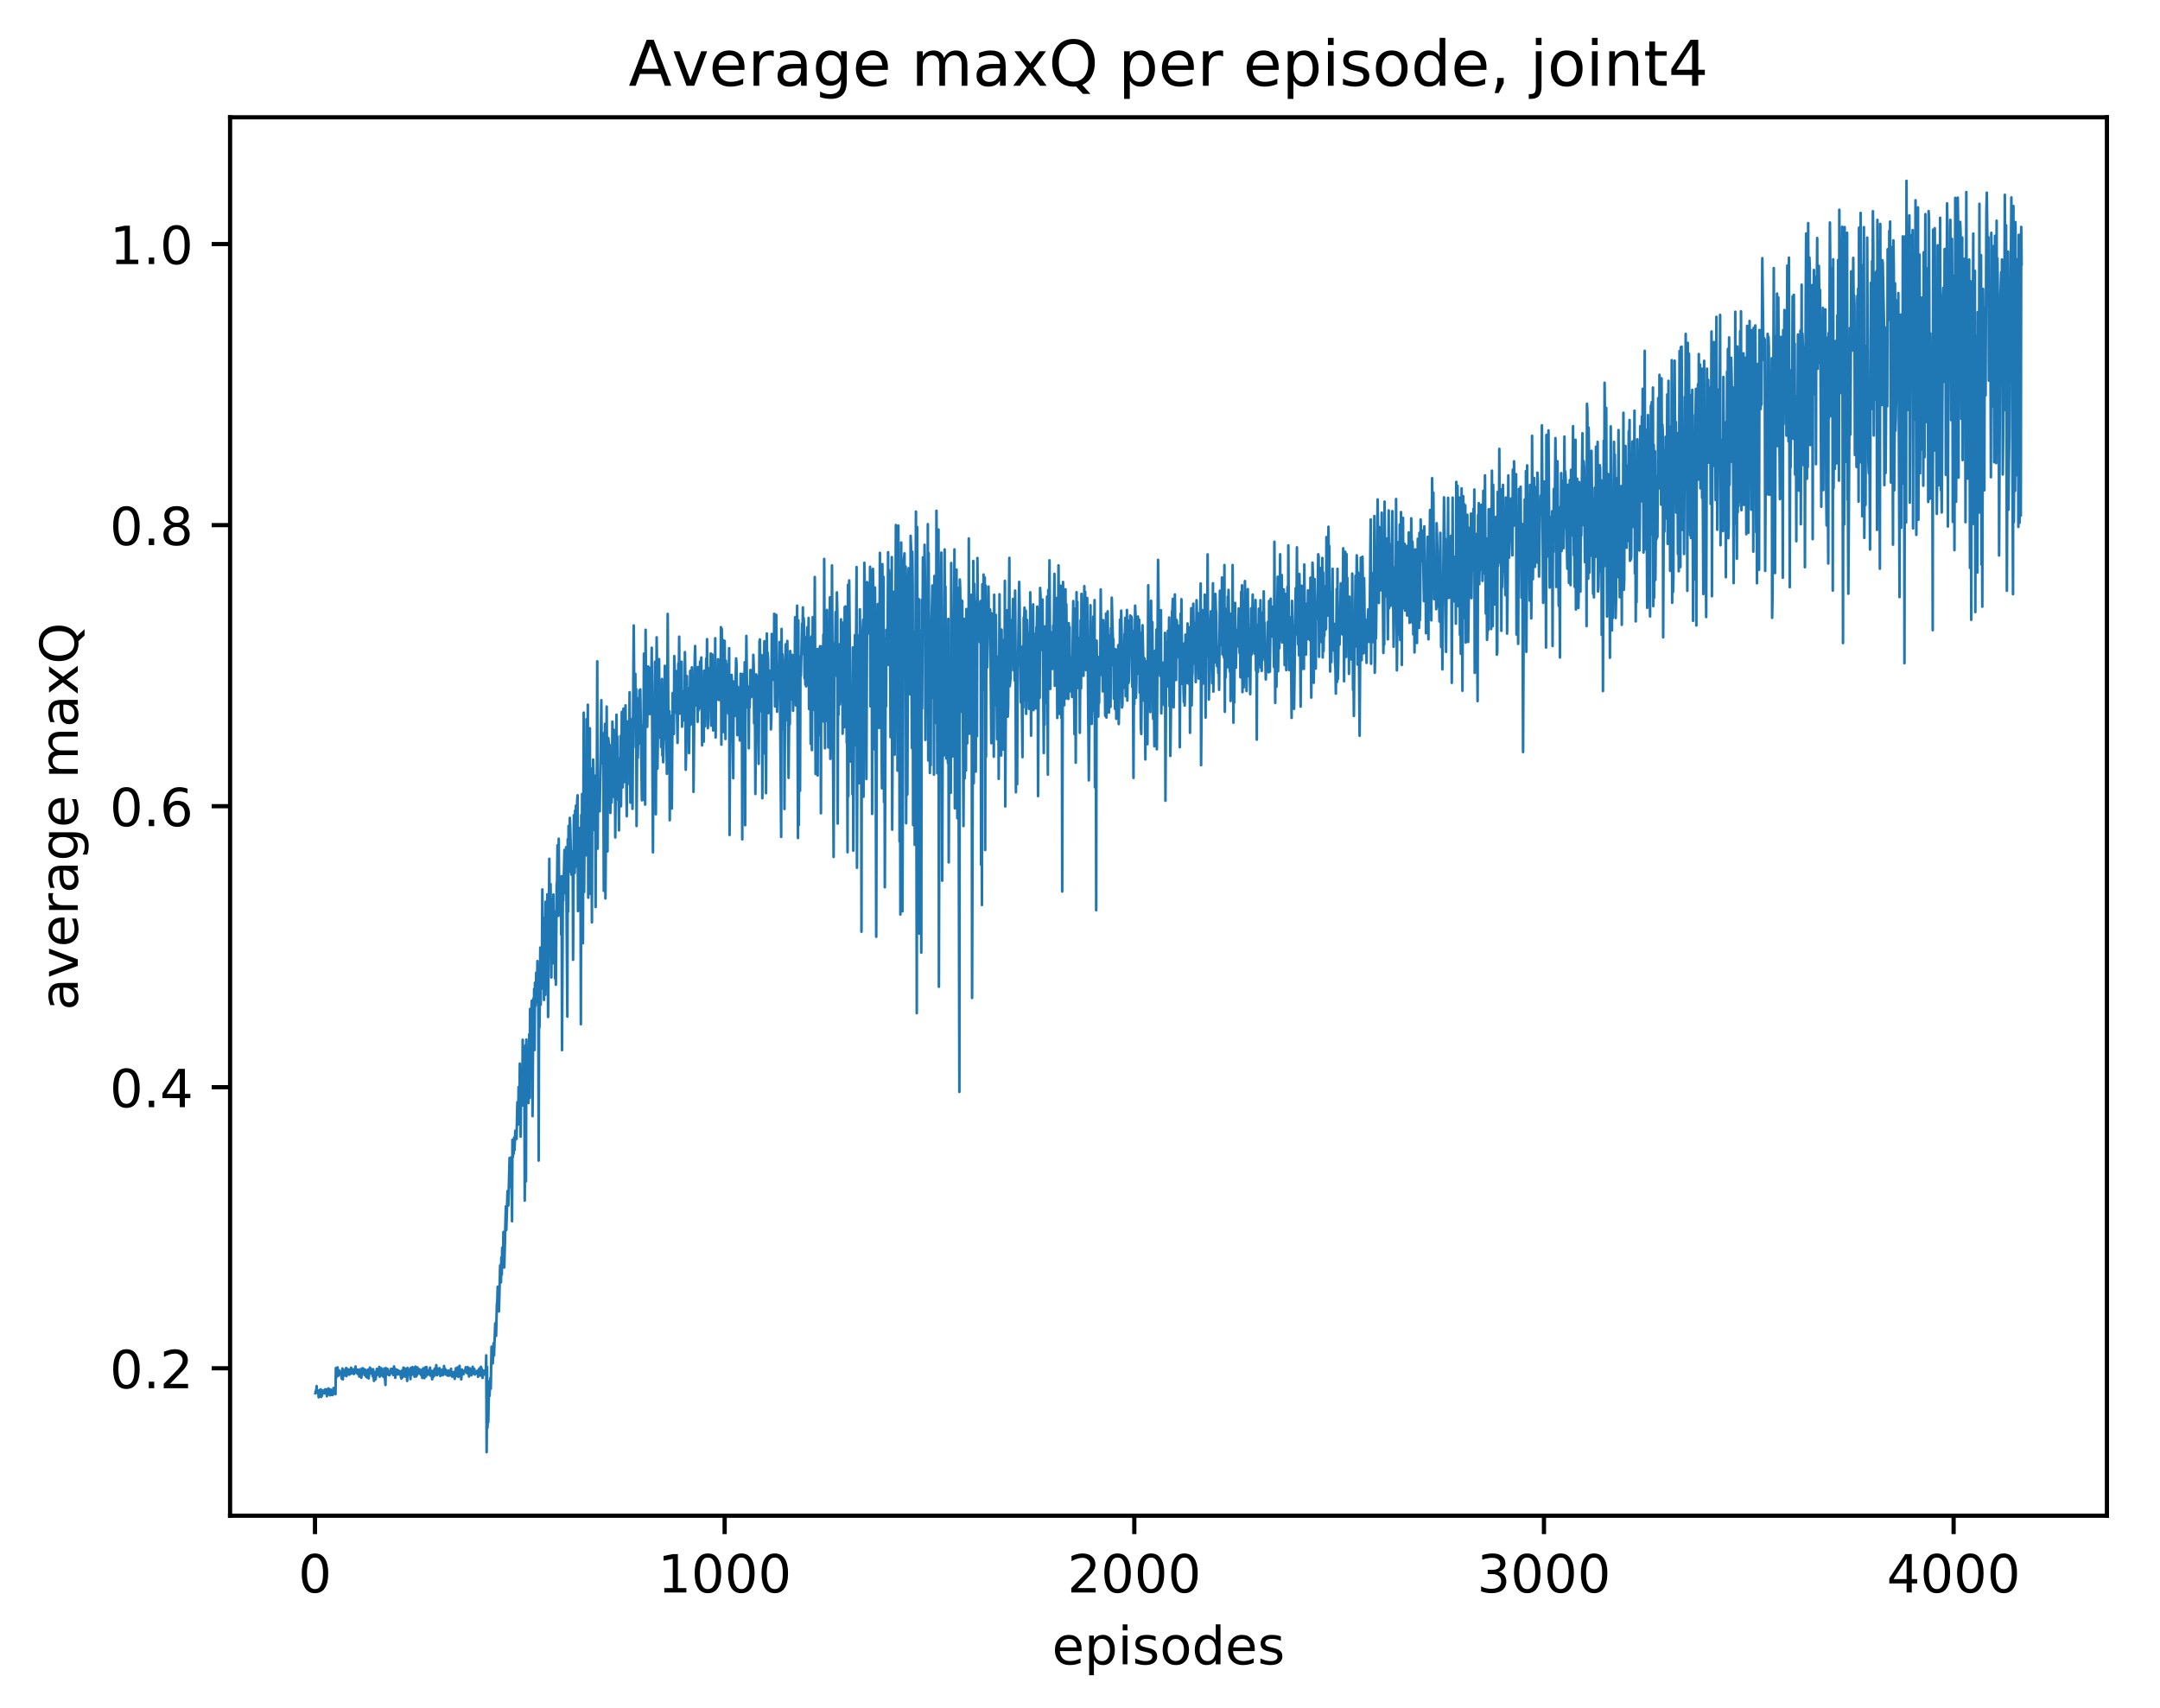 <?xml version="1.0" encoding="utf-8" standalone="no"?>
<!DOCTYPE svg PUBLIC "-//W3C//DTD SVG 1.1//EN"
  "http://www.w3.org/Graphics/SVG/1.1/DTD/svg11.dtd">
<!-- Created with matplotlib (http://matplotlib.org/) -->
<svg height="325pt" version="1.1" viewBox="0 0 411 325" width="411pt" xmlns="http://www.w3.org/2000/svg" xmlns:xlink="http://www.w3.org/1999/xlink">
 <defs>
  <style type="text/css">
*{stroke-linecap:butt;stroke-linejoin:round;}
  </style>
 </defs>
 <g id="figure_1">
  <g id="patch_1">
   <path d="M 0 325.986 
L 411.601 325.986 
L 411.601 0 
L 0 0 
z
" style="fill:#ffffff;"/>
  </g>
  <g id="axes_1">
   <g id="patch_2">
    <path d="M 43.781 288.43 
L 400.901 288.43 
L 400.901 22.318 
L 43.781 22.318 
z
" style="fill:#ffffff;"/>
   </g>
   <g id="matplotlib.axis_1">
    <g id="xtick_1">
     <g id="line2d_1">
      <defs>
       <path d="M 0 0 
L 0 3.5 
" id="m4c67a4cfaf" style="stroke:#000000;stroke-width:0.8;"/>
      </defs>
      <g>
       <use style="stroke:#000000;stroke-width:0.8;" x="59.936" xlink:href="#m4c67a4cfaf" y="288.43"/>
      </g>
     </g>
     <g id="text_1">
      <!-- 0 -->
      <defs>
       <path d="M 31.781 66.406 
Q 24.172 66.406 20.328 58.906 
Q 16.5 51.422 16.5 36.375 
Q 16.5 21.391 20.328 13.891 
Q 24.172 6.391 31.781 6.391 
Q 39.453 6.391 43.281 13.891 
Q 47.125 21.391 47.125 36.375 
Q 47.125 51.422 43.281 58.906 
Q 39.453 66.406 31.781 66.406 
z
M 31.781 74.219 
Q 44.047 74.219 50.516 64.516 
Q 56.984 54.828 56.984 36.375 
Q 56.984 17.969 50.516 8.266 
Q 44.047 -1.422 31.781 -1.422 
Q 19.531 -1.422 13.062 8.266 
Q 6.594 17.969 6.594 36.375 
Q 6.594 54.828 13.062 64.516 
Q 19.531 74.219 31.781 74.219 
z
" id="DejaVuSans-30"/>
      </defs>
      <g transform="translate(56.755 303.029)scale(0.1 -0.1)">
       <use xlink:href="#DejaVuSans-30"/>
      </g>
     </g>
    </g>
    <g id="xtick_2">
     <g id="line2d_2">
      <g>
       <use style="stroke:#000000;stroke-width:0.8;" x="137.884" xlink:href="#m4c67a4cfaf" y="288.43"/>
      </g>
     </g>
     <g id="text_2">
      <!-- 1000 -->
      <defs>
       <path d="M 12.406 8.297 
L 28.516 8.297 
L 28.516 63.922 
L 10.984 60.406 
L 10.984 69.391 
L 28.422 72.906 
L 38.281 72.906 
L 38.281 8.297 
L 54.391 8.297 
L 54.391 0 
L 12.406 0 
z
" id="DejaVuSans-31"/>
      </defs>
      <g transform="translate(125.159 303.029)scale(0.1 -0.1)">
       <use xlink:href="#DejaVuSans-31"/>
       <use x="63.623" xlink:href="#DejaVuSans-30"/>
       <use x="127.246" xlink:href="#DejaVuSans-30"/>
       <use x="190.869" xlink:href="#DejaVuSans-30"/>
      </g>
     </g>
    </g>
    <g id="xtick_3">
     <g id="line2d_3">
      <g>
       <use style="stroke:#000000;stroke-width:0.8;" x="215.833" xlink:href="#m4c67a4cfaf" y="288.43"/>
      </g>
     </g>
     <g id="text_3">
      <!-- 2000 -->
      <defs>
       <path d="M 19.188 8.297 
L 53.609 8.297 
L 53.609 0 
L 7.328 0 
L 7.328 8.297 
Q 12.938 14.109 22.625 23.891 
Q 32.328 33.688 34.812 36.531 
Q 39.547 41.844 41.422 45.531 
Q 43.312 49.219 43.312 52.781 
Q 43.312 58.594 39.234 62.25 
Q 35.156 65.922 28.609 65.922 
Q 23.969 65.922 18.812 64.312 
Q 13.672 62.703 7.812 59.422 
L 7.812 69.391 
Q 13.766 71.781 18.938 73 
Q 24.125 74.219 28.422 74.219 
Q 39.75 74.219 46.484 68.547 
Q 53.219 62.891 53.219 53.422 
Q 53.219 48.922 51.531 44.891 
Q 49.859 40.875 45.406 35.406 
Q 44.188 33.984 37.641 27.219 
Q 31.109 20.453 19.188 8.297 
z
" id="DejaVuSans-32"/>
      </defs>
      <g transform="translate(203.108 303.029)scale(0.1 -0.1)">
       <use xlink:href="#DejaVuSans-32"/>
       <use x="63.623" xlink:href="#DejaVuSans-30"/>
       <use x="127.246" xlink:href="#DejaVuSans-30"/>
       <use x="190.869" xlink:href="#DejaVuSans-30"/>
      </g>
     </g>
    </g>
    <g id="xtick_4">
     <g id="line2d_4">
      <g>
       <use style="stroke:#000000;stroke-width:0.8;" x="293.781" xlink:href="#m4c67a4cfaf" y="288.43"/>
      </g>
     </g>
     <g id="text_4">
      <!-- 3000 -->
      <defs>
       <path d="M 40.578 39.312 
Q 47.656 37.797 51.625 33 
Q 55.609 28.219 55.609 21.188 
Q 55.609 10.406 48.188 4.484 
Q 40.766 -1.422 27.094 -1.422 
Q 22.516 -1.422 17.656 -0.516 
Q 12.797 0.391 7.625 2.203 
L 7.625 11.719 
Q 11.719 9.328 16.594 8.109 
Q 21.484 6.891 26.812 6.891 
Q 36.078 6.891 40.938 10.547 
Q 45.797 14.203 45.797 21.188 
Q 45.797 27.641 41.281 31.266 
Q 36.766 34.906 28.719 34.906 
L 20.219 34.906 
L 20.219 43.016 
L 29.109 43.016 
Q 36.375 43.016 40.234 45.922 
Q 44.094 48.828 44.094 54.297 
Q 44.094 59.906 40.109 62.906 
Q 36.141 65.922 28.719 65.922 
Q 24.656 65.922 20.016 65.031 
Q 15.375 64.156 9.812 62.312 
L 9.812 71.094 
Q 15.438 72.656 20.344 73.438 
Q 25.25 74.219 29.594 74.219 
Q 40.828 74.219 47.359 69.109 
Q 53.906 64.016 53.906 55.328 
Q 53.906 49.266 50.438 45.094 
Q 46.969 40.922 40.578 39.312 
z
" id="DejaVuSans-33"/>
      </defs>
      <g transform="translate(281.056 303.029)scale(0.1 -0.1)">
       <use xlink:href="#DejaVuSans-33"/>
       <use x="63.623" xlink:href="#DejaVuSans-30"/>
       <use x="127.246" xlink:href="#DejaVuSans-30"/>
       <use x="190.869" xlink:href="#DejaVuSans-30"/>
      </g>
     </g>
    </g>
    <g id="xtick_5">
     <g id="line2d_5">
      <g>
       <use style="stroke:#000000;stroke-width:0.8;" x="371.729" xlink:href="#m4c67a4cfaf" y="288.43"/>
      </g>
     </g>
     <g id="text_5">
      <!-- 4000 -->
      <defs>
       <path d="M 37.797 64.312 
L 12.891 25.391 
L 37.797 25.391 
z
M 35.203 72.906 
L 47.609 72.906 
L 47.609 25.391 
L 58.016 25.391 
L 58.016 17.188 
L 47.609 17.188 
L 47.609 0 
L 37.797 0 
L 37.797 17.188 
L 4.891 17.188 
L 4.891 26.703 
z
" id="DejaVuSans-34"/>
      </defs>
      <g transform="translate(359.004 303.029)scale(0.1 -0.1)">
       <use xlink:href="#DejaVuSans-34"/>
       <use x="63.623" xlink:href="#DejaVuSans-30"/>
       <use x="127.246" xlink:href="#DejaVuSans-30"/>
       <use x="190.869" xlink:href="#DejaVuSans-30"/>
      </g>
     </g>
    </g>
    <g id="text_6">
     <!-- episodes -->
     <defs>
      <path d="M 56.203 29.594 
L 56.203 25.203 
L 14.891 25.203 
Q 15.484 15.922 20.484 11.062 
Q 25.484 6.203 34.422 6.203 
Q 39.594 6.203 44.453 7.469 
Q 49.312 8.734 54.109 11.281 
L 54.109 2.781 
Q 49.266 0.734 44.188 -0.344 
Q 39.109 -1.422 33.891 -1.422 
Q 20.797 -1.422 13.156 6.188 
Q 5.516 13.812 5.516 26.812 
Q 5.516 40.234 12.766 48.109 
Q 20.016 56 32.328 56 
Q 43.359 56 49.781 48.891 
Q 56.203 41.797 56.203 29.594 
z
M 47.219 32.234 
Q 47.125 39.594 43.094 43.984 
Q 39.062 48.391 32.422 48.391 
Q 24.906 48.391 20.391 44.141 
Q 15.875 39.891 15.188 32.172 
z
" id="DejaVuSans-65"/>
      <path d="M 18.109 8.203 
L 18.109 -20.797 
L 9.078 -20.797 
L 9.078 54.688 
L 18.109 54.688 
L 18.109 46.391 
Q 20.953 51.266 25.266 53.625 
Q 29.594 56 35.594 56 
Q 45.562 56 51.781 48.094 
Q 58.016 40.188 58.016 27.297 
Q 58.016 14.406 51.781 6.484 
Q 45.562 -1.422 35.594 -1.422 
Q 29.594 -1.422 25.266 0.953 
Q 20.953 3.328 18.109 8.203 
z
M 48.688 27.297 
Q 48.688 37.203 44.609 42.844 
Q 40.531 48.484 33.406 48.484 
Q 26.266 48.484 22.188 42.844 
Q 18.109 37.203 18.109 27.297 
Q 18.109 17.391 22.188 11.75 
Q 26.266 6.109 33.406 6.109 
Q 40.531 6.109 44.609 11.75 
Q 48.688 17.391 48.688 27.297 
z
" id="DejaVuSans-70"/>
      <path d="M 9.422 54.688 
L 18.406 54.688 
L 18.406 0 
L 9.422 0 
z
M 9.422 75.984 
L 18.406 75.984 
L 18.406 64.594 
L 9.422 64.594 
z
" id="DejaVuSans-69"/>
      <path d="M 44.281 53.078 
L 44.281 44.578 
Q 40.484 46.531 36.375 47.5 
Q 32.281 48.484 27.875 48.484 
Q 21.188 48.484 17.844 46.438 
Q 14.5 44.391 14.5 40.281 
Q 14.5 37.156 16.891 35.375 
Q 19.281 33.594 26.516 31.984 
L 29.594 31.297 
Q 39.156 29.25 43.188 25.516 
Q 47.219 21.781 47.219 15.094 
Q 47.219 7.469 41.188 3.016 
Q 35.156 -1.422 24.609 -1.422 
Q 20.219 -1.422 15.453 -0.562 
Q 10.688 0.297 5.422 2 
L 5.422 11.281 
Q 10.406 8.688 15.234 7.391 
Q 20.062 6.109 24.812 6.109 
Q 31.156 6.109 34.562 8.281 
Q 37.984 10.453 37.984 14.406 
Q 37.984 18.062 35.516 20.016 
Q 33.062 21.969 24.703 23.781 
L 21.578 24.516 
Q 13.234 26.266 9.516 29.906 
Q 5.812 33.547 5.812 39.891 
Q 5.812 47.609 11.281 51.797 
Q 16.75 56 26.812 56 
Q 31.781 56 36.172 55.266 
Q 40.578 54.547 44.281 53.078 
z
" id="DejaVuSans-73"/>
      <path d="M 30.609 48.391 
Q 23.391 48.391 19.188 42.75 
Q 14.984 37.109 14.984 27.297 
Q 14.984 17.484 19.156 11.844 
Q 23.344 6.203 30.609 6.203 
Q 37.797 6.203 41.984 11.859 
Q 46.188 17.531 46.188 27.297 
Q 46.188 37.016 41.984 42.703 
Q 37.797 48.391 30.609 48.391 
z
M 30.609 56 
Q 42.328 56 49.016 48.375 
Q 55.719 40.766 55.719 27.297 
Q 55.719 13.875 49.016 6.219 
Q 42.328 -1.422 30.609 -1.422 
Q 18.844 -1.422 12.172 6.219 
Q 5.516 13.875 5.516 27.297 
Q 5.516 40.766 12.172 48.375 
Q 18.844 56 30.609 56 
z
" id="DejaVuSans-6f"/>
      <path d="M 45.406 46.391 
L 45.406 75.984 
L 54.391 75.984 
L 54.391 0 
L 45.406 0 
L 45.406 8.203 
Q 42.578 3.328 38.25 0.953 
Q 33.938 -1.422 27.875 -1.422 
Q 17.969 -1.422 11.734 6.484 
Q 5.516 14.406 5.516 27.297 
Q 5.516 40.188 11.734 48.094 
Q 17.969 56 27.875 56 
Q 33.938 56 38.25 53.625 
Q 42.578 51.266 45.406 46.391 
z
M 14.797 27.297 
Q 14.797 17.391 18.875 11.75 
Q 22.953 6.109 30.078 6.109 
Q 37.203 6.109 41.297 11.75 
Q 45.406 17.391 45.406 27.297 
Q 45.406 37.203 41.297 42.844 
Q 37.203 48.484 30.078 48.484 
Q 22.953 48.484 18.875 42.844 
Q 14.797 37.203 14.797 27.297 
z
" id="DejaVuSans-64"/>
     </defs>
     <g transform="translate(200.182 316.707)scale(0.1 -0.1)">
      <use xlink:href="#DejaVuSans-65"/>
      <use x="61.523" xlink:href="#DejaVuSans-70"/>
      <use x="125" xlink:href="#DejaVuSans-69"/>
      <use x="152.783" xlink:href="#DejaVuSans-73"/>
      <use x="204.883" xlink:href="#DejaVuSans-6f"/>
      <use x="266.064" xlink:href="#DejaVuSans-64"/>
      <use x="329.541" xlink:href="#DejaVuSans-65"/>
      <use x="391.064" xlink:href="#DejaVuSans-73"/>
     </g>
    </g>
   </g>
   <g id="matplotlib.axis_2">
    <g id="ytick_1">
     <g id="line2d_6">
      <defs>
       <path d="M 0 0 
L -3.5 0 
" id="mcb81265ee5" style="stroke:#000000;stroke-width:0.8;"/>
      </defs>
      <g>
       <use style="stroke:#000000;stroke-width:0.8;" x="43.781" xlink:href="#mcb81265ee5" y="260.368"/>
      </g>
     </g>
     <g id="text_7">
      <!-- 0.2 -->
      <defs>
       <path d="M 10.688 12.406 
L 21 12.406 
L 21 0 
L 10.688 0 
z
" id="DejaVuSans-2e"/>
      </defs>
      <g transform="translate(20.878 264.167)scale(0.1 -0.1)">
       <use xlink:href="#DejaVuSans-30"/>
       <use x="63.623" xlink:href="#DejaVuSans-2e"/>
       <use x="95.41" xlink:href="#DejaVuSans-32"/>
      </g>
     </g>
    </g>
    <g id="ytick_2">
     <g id="line2d_7">
      <g>
       <use style="stroke:#000000;stroke-width:0.8;" x="43.781" xlink:href="#mcb81265ee5" y="206.888"/>
      </g>
     </g>
     <g id="text_8">
      <!-- 0.4 -->
      <g transform="translate(20.878 210.687)scale(0.1 -0.1)">
       <use xlink:href="#DejaVuSans-30"/>
       <use x="63.623" xlink:href="#DejaVuSans-2e"/>
       <use x="95.41" xlink:href="#DejaVuSans-34"/>
      </g>
     </g>
    </g>
    <g id="ytick_3">
     <g id="line2d_8">
      <g>
       <use style="stroke:#000000;stroke-width:0.8;" x="43.781" xlink:href="#mcb81265ee5" y="153.408"/>
      </g>
     </g>
     <g id="text_9">
      <!-- 0.6 -->
      <defs>
       <path d="M 33.016 40.375 
Q 26.375 40.375 22.484 35.828 
Q 18.609 31.297 18.609 23.391 
Q 18.609 15.531 22.484 10.953 
Q 26.375 6.391 33.016 6.391 
Q 39.656 6.391 43.531 10.953 
Q 47.406 15.531 47.406 23.391 
Q 47.406 31.297 43.531 35.828 
Q 39.656 40.375 33.016 40.375 
z
M 52.594 71.297 
L 52.594 62.312 
Q 48.875 64.062 45.094 64.984 
Q 41.312 65.922 37.594 65.922 
Q 27.828 65.922 22.672 59.328 
Q 17.531 52.734 16.797 39.406 
Q 19.672 43.656 24.016 45.922 
Q 28.375 48.188 33.594 48.188 
Q 44.578 48.188 50.953 41.516 
Q 57.328 34.859 57.328 23.391 
Q 57.328 12.156 50.688 5.359 
Q 44.047 -1.422 33.016 -1.422 
Q 20.359 -1.422 13.672 8.266 
Q 6.984 17.969 6.984 36.375 
Q 6.984 53.656 15.188 63.938 
Q 23.391 74.219 37.203 74.219 
Q 40.922 74.219 44.703 73.484 
Q 48.484 72.75 52.594 71.297 
z
" id="DejaVuSans-36"/>
      </defs>
      <g transform="translate(20.878 157.207)scale(0.1 -0.1)">
       <use xlink:href="#DejaVuSans-30"/>
       <use x="63.623" xlink:href="#DejaVuSans-2e"/>
       <use x="95.41" xlink:href="#DejaVuSans-36"/>
      </g>
     </g>
    </g>
    <g id="ytick_4">
     <g id="line2d_9">
      <g>
       <use style="stroke:#000000;stroke-width:0.8;" x="43.781" xlink:href="#mcb81265ee5" y="99.928"/>
      </g>
     </g>
     <g id="text_10">
      <!-- 0.8 -->
      <defs>
       <path d="M 31.781 34.625 
Q 24.75 34.625 20.719 30.859 
Q 16.703 27.094 16.703 20.516 
Q 16.703 13.922 20.719 10.156 
Q 24.75 6.391 31.781 6.391 
Q 38.812 6.391 42.859 10.172 
Q 46.922 13.969 46.922 20.516 
Q 46.922 27.094 42.891 30.859 
Q 38.875 34.625 31.781 34.625 
z
M 21.922 38.812 
Q 15.578 40.375 12.031 44.719 
Q 8.5 49.078 8.5 55.328 
Q 8.5 64.062 14.719 69.141 
Q 20.953 74.219 31.781 74.219 
Q 42.672 74.219 48.875 69.141 
Q 55.078 64.062 55.078 55.328 
Q 55.078 49.078 51.531 44.719 
Q 48 40.375 41.703 38.812 
Q 48.828 37.156 52.797 32.312 
Q 56.781 27.484 56.781 20.516 
Q 56.781 9.906 50.312 4.234 
Q 43.844 -1.422 31.781 -1.422 
Q 19.734 -1.422 13.25 4.234 
Q 6.781 9.906 6.781 20.516 
Q 6.781 27.484 10.781 32.312 
Q 14.797 37.156 21.922 38.812 
z
M 18.312 54.391 
Q 18.312 48.734 21.844 45.562 
Q 25.391 42.391 31.781 42.391 
Q 38.141 42.391 41.719 45.562 
Q 45.312 48.734 45.312 54.391 
Q 45.312 60.062 41.719 63.234 
Q 38.141 66.406 31.781 66.406 
Q 25.391 66.406 21.844 63.234 
Q 18.312 60.062 18.312 54.391 
z
" id="DejaVuSans-38"/>
      </defs>
      <g transform="translate(20.878 103.728)scale(0.1 -0.1)">
       <use xlink:href="#DejaVuSans-30"/>
       <use x="63.623" xlink:href="#DejaVuSans-2e"/>
       <use x="95.41" xlink:href="#DejaVuSans-38"/>
      </g>
     </g>
    </g>
    <g id="ytick_5">
     <g id="line2d_10">
      <g>
       <use style="stroke:#000000;stroke-width:0.8;" x="43.781" xlink:href="#mcb81265ee5" y="46.448"/>
      </g>
     </g>
     <g id="text_11">
      <!-- 1.0 -->
      <g transform="translate(20.878 50.248)scale(0.1 -0.1)">
       <use xlink:href="#DejaVuSans-31"/>
       <use x="63.623" xlink:href="#DejaVuSans-2e"/>
       <use x="95.41" xlink:href="#DejaVuSans-30"/>
      </g>
     </g>
    </g>
    <g id="text_12">
     <!-- average maxQ -->
     <defs>
      <path d="M 34.281 27.484 
Q 23.391 27.484 19.188 25 
Q 14.984 22.516 14.984 16.5 
Q 14.984 11.719 18.141 8.906 
Q 21.297 6.109 26.703 6.109 
Q 34.188 6.109 38.703 11.406 
Q 43.219 16.703 43.219 25.484 
L 43.219 27.484 
z
M 52.203 31.203 
L 52.203 0 
L 43.219 0 
L 43.219 8.297 
Q 40.141 3.328 35.547 0.953 
Q 30.953 -1.422 24.312 -1.422 
Q 15.922 -1.422 10.953 3.297 
Q 6 8.016 6 15.922 
Q 6 25.141 12.172 29.828 
Q 18.359 34.516 30.609 34.516 
L 43.219 34.516 
L 43.219 35.406 
Q 43.219 41.609 39.141 45 
Q 35.062 48.391 27.688 48.391 
Q 23 48.391 18.547 47.266 
Q 14.109 46.141 10.016 43.891 
L 10.016 52.203 
Q 14.938 54.109 19.578 55.047 
Q 24.219 56 28.609 56 
Q 40.484 56 46.344 49.844 
Q 52.203 43.703 52.203 31.203 
z
" id="DejaVuSans-61"/>
      <path d="M 2.984 54.688 
L 12.5 54.688 
L 29.594 8.797 
L 46.688 54.688 
L 56.203 54.688 
L 35.688 0 
L 23.484 0 
z
" id="DejaVuSans-76"/>
      <path d="M 41.109 46.297 
Q 39.594 47.172 37.812 47.578 
Q 36.031 48 33.891 48 
Q 26.266 48 22.188 43.047 
Q 18.109 38.094 18.109 28.812 
L 18.109 0 
L 9.078 0 
L 9.078 54.688 
L 18.109 54.688 
L 18.109 46.188 
Q 20.953 51.172 25.484 53.578 
Q 30.031 56 36.531 56 
Q 37.453 56 38.578 55.875 
Q 39.703 55.766 41.062 55.516 
z
" id="DejaVuSans-72"/>
      <path d="M 45.406 27.984 
Q 45.406 37.75 41.375 43.109 
Q 37.359 48.484 30.078 48.484 
Q 22.859 48.484 18.828 43.109 
Q 14.797 37.75 14.797 27.984 
Q 14.797 18.266 18.828 12.891 
Q 22.859 7.516 30.078 7.516 
Q 37.359 7.516 41.375 12.891 
Q 45.406 18.266 45.406 27.984 
z
M 54.391 6.781 
Q 54.391 -7.172 48.188 -13.984 
Q 42 -20.797 29.203 -20.797 
Q 24.469 -20.797 20.266 -20.094 
Q 16.062 -19.391 12.109 -17.922 
L 12.109 -9.188 
Q 16.062 -11.328 19.922 -12.344 
Q 23.781 -13.375 27.781 -13.375 
Q 36.625 -13.375 41.016 -8.766 
Q 45.406 -4.156 45.406 5.172 
L 45.406 9.625 
Q 42.625 4.781 38.281 2.391 
Q 33.938 0 27.875 0 
Q 17.828 0 11.672 7.656 
Q 5.516 15.328 5.516 27.984 
Q 5.516 40.672 11.672 48.328 
Q 17.828 56 27.875 56 
Q 33.938 56 38.281 53.609 
Q 42.625 51.219 45.406 46.391 
L 45.406 54.688 
L 54.391 54.688 
z
" id="DejaVuSans-67"/>
      <path id="DejaVuSans-20"/>
      <path d="M 52 44.188 
Q 55.375 50.25 60.062 53.125 
Q 64.75 56 71.094 56 
Q 79.641 56 84.281 50.016 
Q 88.922 44.047 88.922 33.016 
L 88.922 0 
L 79.891 0 
L 79.891 32.719 
Q 79.891 40.578 77.094 44.375 
Q 74.312 48.188 68.609 48.188 
Q 61.625 48.188 57.562 43.547 
Q 53.516 38.922 53.516 30.906 
L 53.516 0 
L 44.484 0 
L 44.484 32.719 
Q 44.484 40.625 41.703 44.406 
Q 38.922 48.188 33.109 48.188 
Q 26.219 48.188 22.156 43.531 
Q 18.109 38.875 18.109 30.906 
L 18.109 0 
L 9.078 0 
L 9.078 54.688 
L 18.109 54.688 
L 18.109 46.188 
Q 21.188 51.219 25.484 53.609 
Q 29.781 56 35.688 56 
Q 41.656 56 45.828 52.969 
Q 50 49.953 52 44.188 
z
" id="DejaVuSans-6d"/>
      <path d="M 54.891 54.688 
L 35.109 28.078 
L 55.906 0 
L 45.312 0 
L 29.391 21.484 
L 13.484 0 
L 2.875 0 
L 24.125 28.609 
L 4.688 54.688 
L 15.281 54.688 
L 29.781 35.203 
L 44.281 54.688 
z
" id="DejaVuSans-78"/>
      <path d="M 39.406 66.219 
Q 28.656 66.219 22.328 58.203 
Q 16.016 50.203 16.016 36.375 
Q 16.016 22.609 22.328 14.594 
Q 28.656 6.594 39.406 6.594 
Q 50.141 6.594 56.422 14.594 
Q 62.703 22.609 62.703 36.375 
Q 62.703 50.203 56.422 58.203 
Q 50.141 66.219 39.406 66.219 
z
M 53.219 1.312 
L 66.219 -12.891 
L 54.297 -12.891 
L 43.5 -1.219 
Q 41.891 -1.312 41.031 -1.359 
Q 40.188 -1.422 39.406 -1.422 
Q 24.031 -1.422 14.812 8.859 
Q 5.609 19.141 5.609 36.375 
Q 5.609 53.656 14.812 63.938 
Q 24.031 74.219 39.406 74.219 
Q 54.734 74.219 63.906 63.938 
Q 73.094 53.656 73.094 36.375 
Q 73.094 23.688 67.984 14.641 
Q 62.891 5.609 53.219 1.312 
z
" id="DejaVuSans-51"/>
     </defs>
     <g transform="translate(14.798 192.263)rotate(-90)scale(0.1 -0.1)">
      <use xlink:href="#DejaVuSans-61"/>
      <use x="61.279" xlink:href="#DejaVuSans-76"/>
      <use x="120.459" xlink:href="#DejaVuSans-65"/>
      <use x="181.982" xlink:href="#DejaVuSans-72"/>
      <use x="223.096" xlink:href="#DejaVuSans-61"/>
      <use x="284.375" xlink:href="#DejaVuSans-67"/>
      <use x="347.852" xlink:href="#DejaVuSans-65"/>
      <use x="409.375" xlink:href="#DejaVuSans-20"/>
      <use x="441.162" xlink:href="#DejaVuSans-6d"/>
      <use x="538.574" xlink:href="#DejaVuSans-61"/>
      <use x="599.854" xlink:href="#DejaVuSans-78"/>
      <use x="659.033" xlink:href="#DejaVuSans-51"/>
     </g>
    </g>
   </g>
   <g id="line2d_11">
    <path clip-path="url(#p5f893f8fc5)" d="M 60.014 265.127 
L 60.092 264.646 
L 60.17 264.988 
L 60.248 263.772 
L 60.326 264.975 
L 60.404 264.947 
L 60.482 265.06 
L 60.56 264.67 
L 60.638 265.891 
L 60.793 264.533 
L 60.949 265.034 
L 61.027 264.385 
L 61.105 265.829 
L 61.183 265.491 
L 61.261 265.597 
L 61.417 264.617 
L 61.495 264.905 
L 61.573 264.864 
L 61.651 264.548 
L 61.729 265.149 
L 61.885 264.378 
L 61.963 265.141 
L 62.119 264.374 
L 62.197 265.692 
L 62.352 264.498 
L 62.43 264.64 
L 62.508 264.202 
L 62.742 265.498 
L 62.82 265.499 
L 62.898 264.409 
L 62.976 264.681 
L 63.132 265.442 
L 63.21 265.182 
L 63.288 265.471 
L 63.366 265.15 
L 63.444 264.134 
L 63.522 265.197 
L 63.6 265.01 
L 63.678 264.994 
L 63.755 264.588 
L 63.833 265.302 
L 63.911 260.338 
L 63.989 262.132 
L 64.223 260.196 
L 64.379 261.794 
L 64.535 260.788 
L 64.613 260.904 
L 64.691 261.566 
L 64.769 261.436 
L 64.925 261.377 
L 65.003 262.334 
L 65.159 260.418 
L 65.237 262.483 
L 65.314 260.627 
L 65.392 260.812 
L 65.548 261.751 
L 65.626 260.981 
L 65.704 261.661 
L 65.86 260.319 
L 65.938 261.87 
L 66.094 260.509 
L 66.25 261.482 
L 66.328 260.607 
L 66.484 261.594 
L 66.562 260.667 
L 66.64 260.832 
L 66.718 261.407 
L 66.795 260.259 
L 66.873 260.662 
L 67.029 261.338 
L 67.185 260.571 
L 67.263 260.728 
L 67.341 261.474 
L 67.419 260.722 
L 67.497 261.069 
L 67.653 260.029 
L 67.731 261.217 
L 67.809 261.034 
L 67.965 260.642 
L 68.043 261.445 
L 68.121 260.63 
L 68.199 261.34 
L 68.276 260.827 
L 68.354 261.937 
L 68.51 260.701 
L 68.588 260.532 
L 68.744 262.184 
L 68.978 260.358 
L 69.056 260.575 
L 69.134 260.437 
L 69.29 260.697 
L 69.368 261.677 
L 69.446 260.616 
L 69.524 260.794 
L 69.602 260.808 
L 69.68 261.998 
L 69.758 260.858 
L 69.835 262.121 
L 69.991 260.642 
L 70.069 260.813 
L 70.147 262.304 
L 70.303 260.874 
L 70.381 260.241 
L 70.459 260.448 
L 70.537 260.432 
L 70.615 260.531 
L 70.693 261.399 
L 70.771 260.693 
L 70.927 261.91 
L 71.005 260.562 
L 71.161 262.781 
L 71.316 261.256 
L 71.394 261.105 
L 71.472 262.457 
L 71.706 260.487 
L 71.784 261.645 
L 71.862 260.791 
L 72.018 261.418 
L 72.174 260.11 
L 72.252 261.976 
L 72.33 261.507 
L 72.408 261.537 
L 72.564 260.371 
L 72.72 261.77 
L 72.797 261.645 
L 72.875 261.705 
L 72.953 262.004 
L 73.031 261.9 
L 73.109 260.414 
L 73.343 263.543 
L 73.421 260.343 
L 73.499 261.097 
L 73.577 261.54 
L 73.733 260.493 
L 73.811 261.25 
L 73.889 260.969 
L 73.967 261.651 
L 74.045 261.432 
L 74.123 261.689 
L 74.356 260.506 
L 74.434 261.301 
L 74.59 260.465 
L 74.824 261.659 
L 74.902 261.222 
L 74.98 260.015 
L 75.058 261.508 
L 75.136 260.44 
L 75.214 262.181 
L 75.292 260.772 
L 75.37 261.511 
L 75.448 261.357 
L 75.526 260.654 
L 75.604 260.666 
L 75.682 261.56 
L 75.76 260.81 
L 75.837 260.899 
L 75.915 261.456 
L 76.071 260.91 
L 76.305 262.132 
L 76.383 262.333 
L 76.539 260.748 
L 76.617 262.083 
L 76.773 260.239 
L 76.851 261.408 
L 76.929 260.351 
L 77.085 261.938 
L 77.163 260.538 
L 77.241 261.831 
L 77.318 260.463 
L 77.474 262.783 
L 77.552 260.296 
L 77.63 261.277 
L 77.708 261.606 
L 77.942 260.598 
L 78.098 262.439 
L 78.176 260.278 
L 78.332 261.642 
L 78.488 260.148 
L 78.566 261.403 
L 78.644 260.64 
L 78.722 261.513 
L 78.8 260.315 
L 78.877 261.983 
L 79.033 260.055 
L 79.189 261.918 
L 79.267 261.009 
L 79.345 261.672 
L 79.423 260.206 
L 79.657 261.32 
L 79.813 260.551 
L 79.969 260.954 
L 80.047 261.609 
L 80.125 260.715 
L 80.358 262.208 
L 80.514 260.387 
L 80.592 260.727 
L 80.748 262.244 
L 80.904 260.204 
L 81.06 261.929 
L 81.138 260.12 
L 81.216 260.679 
L 81.294 261.339 
L 81.372 260.792 
L 81.45 261.593 
L 81.606 260.832 
L 81.684 261.016 
L 81.839 260.247 
L 81.917 261.789 
L 81.995 260.854 
L 82.073 260.942 
L 82.151 261.13 
L 82.229 262.475 
L 82.385 260.866 
L 82.463 261.023 
L 82.541 261.942 
L 82.697 260.484 
L 82.775 260.975 
L 82.853 260.331 
L 82.931 261.615 
L 83.009 259.776 
L 83.165 261.702 
L 83.243 260.441 
L 83.321 261.013 
L 83.398 260.66 
L 83.476 260.831 
L 83.554 261.466 
L 83.632 260.346 
L 83.71 260.669 
L 83.788 261.848 
L 83.944 261.046 
L 84.022 261.227 
L 84.1 260.639 
L 84.178 260.834 
L 84.256 261.693 
L 84.334 260.698 
L 84.412 261.259 
L 84.49 259.937 
L 84.646 261.46 
L 84.724 260.508 
L 84.802 260.713 
L 84.879 261.581 
L 84.957 261.146 
L 85.035 261.622 
L 85.113 261.106 
L 85.191 261.782 
L 85.269 260.787 
L 85.347 261.78 
L 85.425 261.142 
L 85.503 261.264 
L 85.581 260.884 
L 85.659 261.74 
L 85.737 261.688 
L 85.815 260.455 
L 85.893 261.663 
L 85.971 261.053 
L 86.049 261.974 
L 86.283 261.17 
L 86.36 261.815 
L 86.438 261.041 
L 86.516 262.394 
L 86.594 261.819 
L 86.672 261.503 
L 86.75 260.361 
L 86.828 260.465 
L 86.984 261.852 
L 87.062 260.21 
L 87.218 262.014 
L 87.452 259.904 
L 87.53 261.789 
L 87.608 261.029 
L 87.686 261.393 
L 87.764 262.491 
L 87.919 260.615 
L 87.997 261.232 
L 88.075 260.974 
L 88.153 261.514 
L 88.231 261.443 
L 88.465 260.717 
L 88.543 261.014 
L 88.621 260.178 
L 88.855 261.298 
L 89.011 260.161 
L 89.245 261.939 
L 89.4 260.379 
L 89.478 261.348 
L 89.556 261.123 
L 89.634 261.071 
L 89.712 261.699 
L 89.79 260.51 
L 89.868 261.452 
L 89.946 260.085 
L 90.102 261.119 
L 90.258 260.5 
L 90.336 261.557 
L 90.414 261.344 
L 90.492 261.216 
L 90.57 261.356 
L 90.804 260.847 
L 90.881 261.112 
L 90.959 261.998 
L 91.037 260.815 
L 91.115 260.855 
L 91.193 260.424 
L 91.427 261.763 
L 91.505 260.091 
L 91.583 260.322 
L 91.661 260.571 
L 91.817 262.214 
L 91.973 260.8 
L 92.051 260.827 
L 92.129 261.573 
L 92.207 261.27 
L 92.285 261.45 
L 92.363 260.911 
L 92.44 261.127 
L 92.518 257.922 
L 92.596 276.334 
L 92.674 260.086 
L 92.752 271.685 
L 92.83 269.735 
L 92.908 270.623 
L 93.064 262.893 
L 93.142 265.625 
L 93.298 262.239 
L 93.376 264.259 
L 93.532 256.271 
L 93.61 259.412 
L 93.688 257.136 
L 93.766 259.44 
L 93.921 255.591 
L 93.999 257.937 
L 94.233 251.817 
L 94.389 254.209 
L 94.545 248.224 
L 94.623 247.645 
L 94.701 244.866 
L 94.935 249.554 
L 95.169 240.781 
L 95.247 241.459 
L 95.325 244.016 
L 95.402 239.244 
L 95.48 242.553 
L 95.558 237.418 
L 95.636 237.704 
L 95.714 240.139 
L 95.792 234.432 
L 95.948 241.197 
L 96.182 232.237 
L 96.26 229.567 
L 96.338 234.057 
L 96.572 226.652 
L 96.728 229.391 
L 96.961 220.353 
L 97.117 225.861 
L 97.273 220.228 
L 97.351 222.996 
L 97.429 232.392 
L 97.507 216.898 
L 97.585 220.19 
L 97.663 217.77 
L 97.741 219.559 
L 97.819 216.478 
L 97.897 218.865 
L 98.053 215.164 
L 98.131 216.41 
L 98.209 215.822 
L 98.287 216.725 
L 98.442 209.749 
L 98.598 213.993 
L 98.676 206.865 
L 98.754 207.891 
L 98.832 211.409 
L 98.91 202.404 
L 99.066 216.304 
L 99.144 205.112 
L 99.222 205.197 
L 99.378 210.378 
L 99.456 197.863 
L 99.534 203.674 
L 99.612 201.537 
L 99.69 199.303 
L 99.768 199.4 
L 99.846 228.467 
L 100.001 198.893 
L 100.079 224.806 
L 100.157 197.817 
L 100.235 207.05 
L 100.313 200.092 
L 100.391 202.294 
L 100.469 202.796 
L 100.547 209.9 
L 100.703 196.812 
L 100.781 208.918 
L 100.859 192.013 
L 100.937 203.117 
L 101.171 190.443 
L 101.249 191.47 
L 101.327 212.391 
L 101.482 190.025 
L 101.56 194.889 
L 101.638 188.183 
L 101.716 199.814 
L 101.794 186.999 
L 101.872 191.442 
L 101.95 190.573 
L 102.028 185.103 
L 102.106 188.528 
L 102.184 188.522 
L 102.262 182.889 
L 102.34 190.322 
L 102.418 185.949 
L 102.496 220.854 
L 102.574 189.652 
L 102.652 195.496 
L 102.808 180.315 
L 102.886 191.188 
L 102.963 183.567 
L 103.041 188.121 
L 103.119 183.24 
L 103.197 169.26 
L 103.353 185.74 
L 103.431 174.626 
L 103.509 190.28 
L 103.587 179.798 
L 103.665 181.542 
L 103.743 189.305 
L 103.821 171.605 
L 103.899 172.697 
L 103.977 187.357 
L 104.055 181.634 
L 104.133 170.185 
L 104.289 193.518 
L 104.522 163.423 
L 104.6 177.471 
L 104.678 174.419 
L 104.756 168.241 
L 104.912 185.992 
L 104.99 171.123 
L 105.146 183.345 
L 105.302 170.217 
L 105.38 178.896 
L 105.458 177.08 
L 105.536 173.485 
L 105.614 186.184 
L 105.692 179.684 
L 105.77 187.391 
L 105.926 168.342 
L 106.003 167.748 
L 106.081 160.838 
L 106.237 174.286 
L 106.315 159.603 
L 106.393 170.321 
L 106.471 168.447 
L 106.627 173.924 
L 106.705 167.64 
L 106.783 177.856 
L 106.861 166.732 
L 106.939 199.833 
L 107.095 168.641 
L 107.173 171.419 
L 107.407 161.749 
L 107.562 169.953 
L 107.718 161.211 
L 107.952 193.458 
L 108.03 159.71 
L 108.108 173.473 
L 108.186 157.16 
L 108.342 165.843 
L 108.42 155.638 
L 108.498 157.326 
L 108.732 166.439 
L 108.81 165.979 
L 108.965 161.996 
L 109.043 182.637 
L 109.199 155.127 
L 109.355 166.115 
L 109.433 154.239 
L 109.511 164.949 
L 109.589 153.298 
L 109.667 163.685 
L 109.823 152.428 
L 109.901 151.343 
L 109.979 173.371 
L 110.057 169.548 
L 110.135 163.187 
L 110.213 169.801 
L 110.291 166.918 
L 110.369 157.531 
L 110.447 160.549 
L 110.524 194.899 
L 110.602 155.087 
L 110.68 176.428 
L 110.758 151.085 
L 110.836 156.28 
L 110.914 179.501 
L 111.07 135.611 
L 111.148 169.747 
L 111.226 157.41 
L 111.382 150.311 
L 111.46 162.782 
L 111.538 157.611 
L 111.616 136.849 
L 111.694 156.233 
L 111.772 153.646 
L 111.85 134.107 
L 111.928 170.821 
L 112.005 155.367 
L 112.083 149.78 
L 112.161 155.541 
L 112.239 138.583 
L 112.317 170.079 
L 112.395 152.753 
L 112.473 156.073 
L 112.551 159.268 
L 112.629 175.515 
L 112.707 146.234 
L 112.785 152.626 
L 112.863 144.536 
L 113.019 152.047 
L 113.097 150.988 
L 113.175 158.021 
L 113.253 147.625 
L 113.331 172.605 
L 113.409 152.046 
L 113.486 153.795 
L 113.564 147.738 
L 113.642 125.851 
L 113.72 161.501 
L 113.798 149.034 
L 113.954 152.203 
L 114.032 149.869 
L 114.11 154.393 
L 114.422 133.243 
L 114.5 144.458 
L 114.578 140.727 
L 114.656 145.269 
L 114.734 141.601 
L 114.812 147.927 
L 114.89 169.516 
L 114.968 139.447 
L 115.045 144.902 
L 115.123 137.739 
L 115.201 170.963 
L 115.435 134.457 
L 115.591 162.008 
L 115.669 140.409 
L 115.747 140.472 
L 115.825 141.385 
L 115.903 145.781 
L 115.981 141.705 
L 116.137 154.697 
L 116.293 143.335 
L 116.371 152.716 
L 116.449 149.181 
L 116.526 137.321 
L 116.682 145.664 
L 116.76 138.851 
L 116.838 151.657 
L 116.994 143.09 
L 117.072 159.357 
L 117.228 141.746 
L 117.306 136.003 
L 117.384 147.849 
L 117.462 140.152 
L 117.54 152.164 
L 117.618 144.395 
L 117.774 158.014 
L 117.852 150.083 
L 117.93 152.861 
L 118.085 140.043 
L 118.163 153.423 
L 118.319 135.466 
L 118.475 149.831 
L 118.631 134.842 
L 118.709 148.839 
L 118.787 147.817 
L 118.865 148.419 
L 119.021 134.218 
L 119.255 155.329 
L 119.333 142.27 
L 119.411 149.28 
L 119.489 137.279 
L 119.566 139.707 
L 119.644 145.652 
L 119.722 142.901 
L 119.8 131.73 
L 119.956 152.731 
L 120.112 142.487 
L 120.19 146.279 
L 120.268 136.853 
L 120.346 153.911 
L 120.58 119.018 
L 120.736 137.232 
L 120.814 138.25 
L 120.892 128.241 
L 120.97 142.229 
L 121.047 131.105 
L 121.125 157.185 
L 121.281 134.263 
L 121.359 144.208 
L 121.515 132.833 
L 121.593 138.493 
L 121.671 131.354 
L 121.749 141.487 
L 121.827 131.199 
L 122.139 152.289 
L 122.295 138.028 
L 122.373 152.079 
L 122.528 124.382 
L 122.606 152.285 
L 122.684 138.529 
L 122.762 153.103 
L 122.84 119.849 
L 122.918 130.513 
L 123.152 138.312 
L 123.308 126.814 
L 123.386 135.357 
L 123.464 127.003 
L 123.62 135.882 
L 123.776 134.282 
L 123.854 135.78 
L 124.01 123.259 
L 124.243 162.189 
L 124.321 142.049 
L 124.399 143.628 
L 124.477 140.811 
L 124.633 125.923 
L 124.711 132.566 
L 124.789 154.948 
L 124.945 121.279 
L 125.023 127.12 
L 125.101 146.262 
L 125.257 133.694 
L 125.335 135.926 
L 125.413 125.439 
L 125.491 138.186 
L 125.568 136.437 
L 125.646 140.412 
L 125.724 131.46 
L 125.802 142.152 
L 125.958 129.214 
L 126.036 143.733 
L 126.114 142.816 
L 126.192 145.045 
L 126.426 135.2 
L 126.504 126.701 
L 126.582 140.649 
L 126.66 134.153 
L 126.738 134.473 
L 126.894 147.25 
L 127.049 116.83 
L 127.205 142.318 
L 127.283 143.077 
L 127.361 135.343 
L 127.439 156.08 
L 127.517 136.221 
L 127.595 137.444 
L 127.673 136.259 
L 127.751 140.281 
L 127.829 153.846 
L 127.985 131.883 
L 128.063 137.834 
L 128.141 133.527 
L 128.219 139.685 
L 128.297 124.854 
L 128.375 127.652 
L 128.453 135.138 
L 128.531 132.898 
L 128.608 135.64 
L 128.686 127.728 
L 128.92 141.361 
L 129.076 126.233 
L 129.154 130.484 
L 129.232 121.151 
L 129.31 135.807 
L 129.388 131.383 
L 129.466 128.035 
L 129.622 134.175 
L 129.7 125.925 
L 129.778 138.283 
L 129.856 132.502 
L 129.934 135.345 
L 130.012 131.535 
L 130.089 135.137 
L 130.167 134.538 
L 130.245 137.132 
L 130.323 124.092 
L 130.401 128.685 
L 130.479 146.479 
L 130.557 143.291 
L 130.713 128.658 
L 130.791 138.284 
L 130.869 138.086 
L 130.947 137.073 
L 131.025 131.019 
L 131.103 143.306 
L 131.337 127.66 
L 131.415 137.891 
L 131.493 127.739 
L 131.57 135.258 
L 131.648 127 
L 131.726 135.024 
L 131.804 131.782 
L 131.882 128.944 
L 131.96 150.676 
L 132.194 125.129 
L 132.272 122.93 
L 132.428 134.266 
L 132.506 130.772 
L 132.584 133.833 
L 132.662 128.159 
L 132.74 137.356 
L 132.818 126.935 
L 132.896 135.208 
L 132.974 131.683 
L 133.052 134.825 
L 133.207 125.894 
L 133.285 128.334 
L 133.363 127.928 
L 133.441 125.119 
L 133.597 141.85 
L 133.675 131.348 
L 133.753 140.069 
L 133.831 133.762 
L 133.909 141.131 
L 133.987 127.628 
L 134.143 138.199 
L 134.377 125.298 
L 134.455 131.23 
L 134.533 121.623 
L 134.688 138.558 
L 134.766 136.407 
L 134.922 127.142 
L 135 131.911 
L 135.078 130.012 
L 135.156 130.632 
L 135.234 124.359 
L 135.312 138.084 
L 135.468 124.934 
L 135.546 124.548 
L 135.702 138.997 
L 135.78 128.578 
L 135.858 129.529 
L 136.014 135.074 
L 136.091 121.448 
L 136.169 140.338 
L 136.247 128.812 
L 136.325 131.125 
L 136.403 128.21 
L 136.481 129.315 
L 136.559 132.152 
L 136.637 125.452 
L 136.715 133.187 
L 136.793 131.55 
L 136.871 133.205 
L 136.949 132.983 
L 137.027 133.192 
L 137.105 129.636 
L 137.183 119.347 
L 137.261 141.697 
L 137.339 119.68 
L 137.417 126.985 
L 137.495 121.755 
L 137.573 121.799 
L 137.65 139.292 
L 137.728 125.969 
L 137.806 133.617 
L 137.884 121.955 
L 138.04 140.619 
L 138.118 125.738 
L 138.196 126.937 
L 138.274 127.041 
L 138.352 126.528 
L 138.586 135.803 
L 138.742 123.344 
L 138.82 158.891 
L 138.976 131.589 
L 139.054 135.509 
L 139.209 128.424 
L 139.287 130.186 
L 139.521 148.084 
L 139.599 129.687 
L 139.677 129.724 
L 139.833 136.227 
L 140.067 125.287 
L 140.145 126.473 
L 140.301 139.905 
L 140.379 130.694 
L 140.457 135.379 
L 140.535 132.32 
L 140.612 138.26 
L 140.69 131.224 
L 140.768 140.906 
L 140.924 128.21 
L 141.08 132.594 
L 141.158 130.801 
L 141.236 159.712 
L 141.314 128.251 
L 141.392 137.676 
L 141.47 138.407 
L 141.548 130.213 
L 141.626 133.375 
L 141.704 126.02 
L 141.782 157.034 
L 141.86 130.409 
L 141.938 132.254 
L 142.016 121.022 
L 142.171 134.598 
L 142.249 131.485 
L 142.327 133.1 
L 142.405 131.754 
L 142.483 142.388 
L 142.561 130.606 
L 142.639 134.613 
L 142.795 127.487 
L 142.873 128.027 
L 142.951 132.667 
L 143.029 131.656 
L 143.107 127.598 
L 143.263 130.493 
L 143.341 124.615 
L 143.419 126.897 
L 143.497 137.651 
L 143.575 134.587 
L 143.652 135.396 
L 143.73 151.088 
L 143.886 128.329 
L 143.964 137.102 
L 144.12 128.691 
L 144.198 131.398 
L 144.354 145.359 
L 144.51 122.118 
L 144.588 121.671 
L 144.744 132.673 
L 144.822 130.806 
L 144.9 135.408 
L 144.978 124.697 
L 145.056 151.895 
L 145.211 131.304 
L 145.289 130.658 
L 145.445 122.01 
L 145.523 143.367 
L 145.601 134.414 
L 145.679 127.216 
L 145.757 150.941 
L 145.913 120.544 
L 145.991 128.07 
L 146.069 124.184 
L 146.147 125.399 
L 146.225 135.692 
L 146.303 131.522 
L 146.381 127.598 
L 146.459 134.036 
L 146.615 130.269 
L 146.692 138.798 
L 146.77 136.498 
L 146.848 120.646 
L 147.004 128.999 
L 147.082 122.028 
L 147.238 129.387 
L 147.316 116.803 
L 147.472 134.426 
L 147.706 117.005 
L 147.862 135.431 
L 148.018 126.754 
L 148.096 130.408 
L 148.173 127.384 
L 148.251 131.927 
L 148.329 122.164 
L 148.641 159.255 
L 148.719 119.688 
L 148.797 132.493 
L 148.875 124.482 
L 148.953 126.204 
L 149.031 138.76 
L 149.187 127.948 
L 149.265 153.951 
L 149.421 126.411 
L 149.499 122.605 
L 149.577 137.025 
L 149.654 136.426 
L 149.81 121.965 
L 150.044 148.021 
L 150.2 131.523 
L 150.278 137.809 
L 150.356 123.891 
L 150.434 126.747 
L 150.512 128.63 
L 150.59 124.62 
L 150.668 133.125 
L 150.746 124.617 
L 150.902 135.267 
L 151.058 128.681 
L 151.136 131.528 
L 151.213 128.316 
L 151.291 117.45 
L 151.447 134.234 
L 151.681 115.263 
L 151.837 159.468 
L 151.915 118.052 
L 151.993 157.016 
L 152.071 143.037 
L 152.149 130.938 
L 152.227 150.476 
L 152.305 124.973 
L 152.383 128.579 
L 152.617 118.667 
L 152.694 121.612 
L 152.772 115.584 
L 152.85 124.414 
L 152.928 117.65 
L 153.006 119.814 
L 153.084 129.079 
L 153.162 125.67 
L 153.24 130.283 
L 153.318 126.052 
L 153.396 130.605 
L 153.474 121.2 
L 153.552 123.021 
L 153.63 119.355 
L 153.708 130.228 
L 153.864 117.595 
L 153.942 134.912 
L 154.02 121.505 
L 154.098 126.309 
L 154.175 121.653 
L 154.253 141.547 
L 154.409 121.125 
L 154.487 142.74 
L 154.643 117.434 
L 154.721 135.077 
L 154.877 120.339 
L 154.955 130.264 
L 155.033 109.805 
L 155.189 147.285 
L 155.345 131.685 
L 155.501 123.53 
L 155.579 147.571 
L 155.657 124.227 
L 155.734 126.942 
L 155.812 123.424 
L 155.968 139.894 
L 156.046 122.964 
L 156.124 127.086 
L 156.202 154.759 
L 156.28 123.007 
L 156.358 126.316 
L 156.436 123.201 
L 156.514 129.918 
L 156.592 129.634 
L 156.67 120.768 
L 156.748 137.332 
L 156.826 106.357 
L 156.982 142.384 
L 157.06 121.669 
L 157.138 122.862 
L 157.371 116.06 
L 157.449 137.227 
L 157.527 120.339 
L 157.605 142.227 
L 157.683 141.224 
L 157.761 136.89 
L 157.917 113.66 
L 157.995 144.408 
L 158.073 132.888 
L 158.151 129.203 
L 158.229 134.677 
L 158.307 107.602 
L 158.619 163.067 
L 158.774 122.436 
L 158.852 128.683 
L 159.008 116.462 
L 159.164 122.699 
L 159.242 112.725 
L 159.32 116.621 
L 159.398 156.713 
L 159.476 124.222 
L 159.554 136.031 
L 159.632 122.602 
L 159.788 134.053 
L 159.866 122.938 
L 159.944 133.286 
L 160.022 117.856 
L 160.1 129.046 
L 160.255 119.14 
L 160.333 139.615 
L 160.489 118.452 
L 160.645 138.395 
L 160.723 115.519 
L 160.801 122.381 
L 160.879 115.392 
L 160.957 116.303 
L 161.113 141.348 
L 161.191 138.575 
L 161.269 162.17 
L 161.347 111.297 
L 161.425 151.496 
L 161.581 110.455 
L 161.892 144.927 
L 161.97 133.074 
L 162.048 138.945 
L 162.126 132.958 
L 162.204 151.165 
L 162.282 123.206 
L 162.36 161.876 
L 162.516 136.441 
L 162.594 141.871 
L 162.672 120.868 
L 162.75 140.145 
L 162.828 133.435 
L 162.984 107.901 
L 163.062 165.132 
L 163.14 143.473 
L 163.217 128.888 
L 163.295 131.101 
L 163.373 145.069 
L 163.451 120.835 
L 163.529 149.037 
L 163.607 115.939 
L 163.685 122.412 
L 163.763 148.788 
L 163.841 122.762 
L 163.919 177.297 
L 163.997 120.779 
L 164.075 121.841 
L 164.231 117.934 
L 164.309 151.609 
L 164.465 107.088 
L 164.776 124.835 
L 164.854 148.248 
L 165.01 110.771 
L 165.088 119.085 
L 165.166 111.068 
L 165.244 117.328 
L 165.322 116.932 
L 165.478 120.662 
L 165.556 107.856 
L 165.634 134.408 
L 165.712 134.313 
L 165.79 108.555 
L 165.868 121.756 
L 165.946 154.88 
L 166.102 108.258 
L 166.18 113.965 
L 166.257 142.564 
L 166.413 114.126 
L 166.491 111.803 
L 166.569 120.975 
L 166.725 178.259 
L 166.881 118.225 
L 166.959 130.604 
L 167.037 114.946 
L 167.271 138.511 
L 167.427 105.205 
L 167.505 132.993 
L 167.583 121.444 
L 167.816 150.007 
L 167.894 107.344 
L 167.972 116.572 
L 168.05 115.571 
L 168.128 109.781 
L 168.206 152.609 
L 168.284 121.439 
L 168.362 168.841 
L 168.518 127.556 
L 168.596 134.398 
L 168.674 119.846 
L 168.752 126.077 
L 168.908 119.267 
L 168.986 105.078 
L 169.064 126.526 
L 169.142 108.458 
L 169.22 121.293 
L 169.297 109.102 
L 169.453 140.284 
L 169.687 106.014 
L 169.765 157.868 
L 169.843 141.214 
L 169.999 118.09 
L 170.077 121.104 
L 170.155 112.595 
L 170.233 143.606 
L 170.467 99.916 
L 170.623 130.872 
L 170.701 104.235 
L 170.778 146.643 
L 170.934 100.019 
L 171.012 118.942 
L 171.09 109.897 
L 171.168 160.139 
L 171.246 126.226 
L 171.324 174.03 
L 171.48 103.234 
L 171.558 144.142 
L 171.636 115.212 
L 171.714 173.4 
L 171.948 106.944 
L 172.104 105.298 
L 172.182 120.267 
L 172.337 107.82 
L 172.415 156.655 
L 172.493 137.309 
L 172.571 135.465 
L 172.649 151.18 
L 172.805 110.64 
L 172.883 108.126 
L 172.961 111.866 
L 173.039 131.552 
L 173.117 118.782 
L 173.195 132.137 
L 173.273 101.969 
L 173.351 104.14 
L 173.507 142.341 
L 173.585 104.987 
L 173.663 111.184 
L 173.741 157.016 
L 173.818 120.19 
L 173.896 144.632 
L 173.974 126.295 
L 174.052 160.753 
L 174.286 97.35 
L 174.442 192.797 
L 174.52 100.304 
L 174.598 128.901 
L 174.676 120.082 
L 174.754 133.407 
L 174.832 114.009 
L 174.91 177.645 
L 174.988 120.03 
L 175.066 144.327 
L 175.144 121.197 
L 175.299 181.276 
L 175.377 114.147 
L 175.455 134.813 
L 175.611 106.06 
L 175.689 110.398 
L 175.845 119.133 
L 175.923 103.679 
L 176.001 109.989 
L 176.079 140.796 
L 176.235 113.104 
L 176.313 129.389 
L 176.391 113.858 
L 176.469 125.439 
L 176.547 99.745 
L 176.625 144.697 
L 176.703 105.267 
L 176.78 120.053 
L 176.858 126.524 
L 176.936 147.093 
L 177.014 138.005 
L 177.092 145.636 
L 177.17 119.023 
L 177.248 119.096 
L 177.404 111.411 
L 177.482 112.305 
L 177.56 132.867 
L 177.638 118.995 
L 177.716 147.405 
L 177.794 109.615 
L 177.872 122.485 
L 178.028 112.414 
L 178.106 137.569 
L 178.184 97.197 
L 178.262 105.896 
L 178.339 147.136 
L 178.417 109.557 
L 178.495 114.43 
L 178.573 100.776 
L 178.651 187.773 
L 178.807 117.876 
L 178.885 117.52 
L 178.963 118.303 
L 179.119 105.159 
L 179.197 115.958 
L 179.275 167.588 
L 179.431 124.41 
L 179.509 126.283 
L 179.587 143.748 
L 179.665 133.124 
L 179.743 104.556 
L 179.82 124.74 
L 179.898 111.608 
L 180.054 144.34 
L 180.132 139.416 
L 180.288 121.062 
L 180.366 145.2 
L 180.444 117.76 
L 180.522 164.106 
L 180.678 126.177 
L 180.834 135.612 
L 180.912 150.866 
L 180.99 107.136 
L 181.068 121.389 
L 181.224 143.954 
L 181.301 135.96 
L 181.379 142.702 
L 181.457 117.214 
L 181.535 117.712 
L 181.613 104.553 
L 181.691 153.821 
L 181.769 153.776 
L 181.847 124.868 
L 181.925 152.221 
L 182.003 108.398 
L 182.159 155.701 
L 182.237 145.395 
L 182.315 111.872 
L 182.549 207.78 
L 182.627 110.286 
L 182.705 112.172 
L 182.783 119.784 
L 182.86 114.161 
L 182.938 135.423 
L 183.094 114.365 
L 183.328 157.189 
L 183.484 117.771 
L 183.562 148.117 
L 183.64 138.572 
L 183.718 126.744 
L 183.796 146.635 
L 183.874 115.891 
L 184.03 141.453 
L 184.108 116.864 
L 184.264 139.655 
L 184.341 102.469 
L 184.419 127.95 
L 184.497 119.113 
L 184.653 139.609 
L 184.809 113.181 
L 184.887 120.656 
L 184.965 189.904 
L 185.199 106.746 
L 185.277 149.033 
L 185.355 111.071 
L 185.433 114.082 
L 185.589 117.195 
L 185.667 146.824 
L 185.745 115.907 
L 185.822 121.35 
L 185.9 140.094 
L 185.978 106.19 
L 186.056 115.762 
L 186.134 115.504 
L 186.212 121.074 
L 186.29 118.761 
L 186.368 114.756 
L 186.446 122.196 
L 186.602 114.361 
L 186.68 164.552 
L 186.758 120.654 
L 186.836 172.22 
L 186.914 111.167 
L 186.992 122.236 
L 187.07 125.475 
L 187.148 109.335 
L 187.226 131.332 
L 187.381 109.892 
L 187.459 161.745 
L 187.537 111.424 
L 187.615 144.002 
L 187.693 118.284 
L 187.771 118.497 
L 187.849 127.012 
L 188.083 111.614 
L 188.161 118.034 
L 188.239 116.382 
L 188.317 118.129 
L 188.395 115.98 
L 188.629 141.426 
L 188.707 116.717 
L 188.785 117.857 
L 188.862 138.977 
L 188.94 117.805 
L 189.018 118.384 
L 189.096 143.994 
L 189.174 113.178 
L 189.252 121.121 
L 189.33 134.165 
L 189.486 117.02 
L 189.72 140.673 
L 189.798 137.453 
L 189.876 124.981 
L 189.954 129.174 
L 190.032 148.214 
L 190.188 113.094 
L 190.266 138.182 
L 190.343 120.05 
L 190.421 125.42 
L 190.499 143.764 
L 190.577 119.809 
L 190.655 126.499 
L 190.733 121.778 
L 190.811 126.031 
L 190.889 142.642 
L 190.967 122.052 
L 191.045 129.641 
L 191.123 137.329 
L 191.201 110.533 
L 191.279 153.456 
L 191.435 124.02 
L 191.513 131.226 
L 191.669 116.114 
L 191.747 136.385 
L 191.825 134.468 
L 192.058 106.157 
L 192.136 130.572 
L 192.214 129.629 
L 192.292 129.068 
L 192.448 117.999 
L 192.526 125.361 
L 192.76 113.967 
L 192.838 127.546 
L 192.916 125.985 
L 192.994 117.314 
L 193.072 129.475 
L 193.15 112.394 
L 193.228 123.113 
L 193.306 150.759 
L 193.383 128.912 
L 193.461 130.811 
L 193.539 149.216 
L 193.617 125.512 
L 193.695 126.711 
L 193.929 110.733 
L 194.007 115.378 
L 194.163 129.235 
L 194.241 133.668 
L 194.319 123.186 
L 194.553 144.077 
L 194.631 122.899 
L 194.709 134.626 
L 194.787 117.533 
L 194.864 118.684 
L 194.942 115.627 
L 195.098 133.238 
L 195.176 116.222 
L 195.254 135.837 
L 195.41 117.94 
L 195.488 121.147 
L 195.566 120.484 
L 195.722 127.142 
L 195.8 134.885 
L 195.878 120.975 
L 195.956 127.638 
L 196.034 112.717 
L 196.19 139.991 
L 196.268 119.707 
L 196.346 122 
L 196.423 118.919 
L 196.501 121.664 
L 196.579 115.007 
L 196.657 135.129 
L 196.735 121.529 
L 196.813 125.787 
L 196.969 120.621 
L 197.047 134.803 
L 197.203 119.338 
L 197.281 119.225 
L 197.359 115.424 
L 197.437 116.88 
L 197.515 151.489 
L 197.671 122.297 
L 197.749 124.941 
L 197.827 132.795 
L 197.904 111.88 
L 197.982 113.21 
L 198.216 123.688 
L 198.372 114.09 
L 198.606 143.292 
L 198.684 119.368 
L 198.762 137.907 
L 198.84 119.197 
L 198.918 129.718 
L 198.996 121.49 
L 199.074 133.771 
L 199.23 113.516 
L 199.385 147.406 
L 199.463 112.274 
L 199.541 123.046 
L 199.697 106.628 
L 199.853 131.099 
L 199.931 120.277 
L 200.009 125.021 
L 200.165 120.842 
L 200.243 127.301 
L 200.321 126.59 
L 200.399 119.064 
L 200.477 123.391 
L 200.633 109.191 
L 200.711 130.51 
L 200.867 114.48 
L 200.944 113.79 
L 201.1 119.313 
L 201.178 136.626 
L 201.412 107.587 
L 201.646 135.858 
L 201.802 111.454 
L 201.958 136.645 
L 202.036 120.503 
L 202.114 169.647 
L 202.27 110.75 
L 202.503 134.202 
L 202.581 118.635 
L 202.659 124.895 
L 202.737 112.14 
L 202.815 132.923 
L 202.893 114.977 
L 202.971 121.945 
L 203.049 124.043 
L 203.127 130.853 
L 203.205 125.685 
L 203.283 133.001 
L 203.361 118.582 
L 203.439 127.946 
L 203.517 119.337 
L 203.595 131.56 
L 203.673 125.085 
L 203.751 129.061 
L 203.829 127.29 
L 203.906 127.972 
L 203.984 132.619 
L 204.14 120.024 
L 204.218 114.378 
L 204.452 139.703 
L 204.608 115.817 
L 204.686 145.134 
L 204.842 112.694 
L 204.92 128.742 
L 204.998 114.515 
L 205.076 130.931 
L 205.154 130.346 
L 205.232 128.586 
L 205.388 121.383 
L 205.465 139.442 
L 205.621 118.007 
L 205.699 130.992 
L 205.777 113.012 
L 205.855 122.337 
L 206.011 116.927 
L 206.167 128.605 
L 206.323 111.538 
L 206.401 124.882 
L 206.479 112.616 
L 206.635 127.493 
L 206.713 127.188 
L 206.869 113.794 
L 207.18 148.499 
L 207.492 115.175 
L 207.57 131.574 
L 207.648 123.714 
L 207.726 137.755 
L 207.804 134.383 
L 208.038 117.323 
L 208.116 135.206 
L 208.272 114.202 
L 208.35 149.824 
L 208.427 132.808 
L 208.505 133.783 
L 208.583 173.212 
L 208.661 121.908 
L 208.739 127.412 
L 208.817 129.381 
L 208.895 124.988 
L 208.973 136.369 
L 209.051 130.955 
L 209.129 133.76 
L 209.207 126.01 
L 209.285 128.085 
L 209.363 125.254 
L 209.441 112.16 
L 209.597 128.461 
L 209.675 128.114 
L 209.753 124.94 
L 209.831 131.565 
L 209.909 118.002 
L 209.986 120.345 
L 210.064 124.343 
L 210.142 118.97 
L 210.298 136.229 
L 210.454 116.772 
L 210.532 136.542 
L 210.766 116.33 
L 211 135.602 
L 211.234 120.867 
L 211.312 134.513 
L 211.39 119.522 
L 211.467 126.595 
L 211.545 113.733 
L 211.623 117.018 
L 211.779 122.265 
L 211.857 121.636 
L 211.935 132.951 
L 212.091 124.772 
L 212.169 134.899 
L 212.247 123.547 
L 212.325 124.81 
L 212.403 136.785 
L 212.481 132.26 
L 212.715 124.035 
L 212.793 122.752 
L 212.871 137.783 
L 212.948 133.906 
L 213.026 131.037 
L 213.104 117.936 
L 213.182 128.756 
L 213.338 116.202 
L 213.416 120.074 
L 213.494 134.637 
L 213.572 134.097 
L 213.65 125.687 
L 213.806 130.907 
L 213.962 120.643 
L 214.04 120.732 
L 214.118 117.564 
L 214.196 132.488 
L 214.43 116.076 
L 214.507 133.313 
L 214.663 118.091 
L 214.741 129.972 
L 214.819 129.313 
L 215.053 117.124 
L 215.131 122.072 
L 215.209 120.693 
L 215.287 117.325 
L 215.365 117.885 
L 215.443 130.686 
L 215.521 120.042 
L 215.677 148.028 
L 215.755 129.577 
L 215.833 134.002 
L 215.988 115.248 
L 216.066 117.106 
L 216.144 132.791 
L 216.222 130.002 
L 216.3 120.494 
L 216.456 128.232 
L 216.534 117.317 
L 216.612 121.063 
L 216.69 120.175 
L 216.768 117.946 
L 216.846 131.803 
L 216.924 120.428 
L 217.08 138.541 
L 217.158 139.674 
L 217.314 121.03 
L 217.392 118.976 
L 217.703 133.368 
L 217.781 125.261 
L 217.937 144.513 
L 218.015 125.82 
L 218.093 135.106 
L 218.249 127.756 
L 218.327 141.611 
L 218.483 111.377 
L 218.561 132.629 
L 218.639 124.405 
L 218.717 119.422 
L 218.873 135.502 
L 219.028 114.318 
L 219.106 127.03 
L 219.184 126.255 
L 219.262 118.379 
L 219.418 136.781 
L 219.496 124.181 
L 219.652 142.009 
L 219.808 123.807 
L 219.886 139.06 
L 220.042 119.796 
L 220.12 142.579 
L 220.354 106.539 
L 220.587 126.176 
L 220.743 128.619 
L 220.899 116.118 
L 220.977 135.74 
L 221.055 128.016 
L 221.133 134.054 
L 221.367 126.077 
L 221.445 127.109 
L 221.601 134.309 
L 221.679 120.431 
L 221.757 152.369 
L 221.913 122.212 
L 222.146 129.459 
L 222.224 120.037 
L 222.302 130.662 
L 222.458 117.514 
L 222.536 134.37 
L 222.614 128.212 
L 222.692 143.844 
L 222.77 137.905 
L 223.004 116.358 
L 223.082 116.164 
L 223.16 113.961 
L 223.316 134.605 
L 223.549 113.124 
L 223.705 125.985 
L 223.783 129.402 
L 223.861 117.959 
L 223.939 118.239 
L 224.095 124.813 
L 224.173 119.041 
L 224.251 125.138 
L 224.329 120.076 
L 224.407 122.431 
L 224.485 142.189 
L 224.641 116.758 
L 224.719 125.369 
L 224.797 114.036 
L 224.953 130.122 
L 225.03 124.135 
L 225.264 133.573 
L 225.342 122.427 
L 225.42 134.26 
L 225.498 130.344 
L 225.576 120.772 
L 225.654 122.272 
L 225.732 129.966 
L 225.81 127.328 
L 225.966 118.643 
L 226.122 130.082 
L 226.2 129.893 
L 226.278 129.401 
L 226.356 119.446 
L 226.434 139.447 
L 226.511 119.218 
L 226.589 121.891 
L 226.667 115.737 
L 226.745 134.236 
L 226.823 128.857 
L 226.901 128.048 
L 227.057 114.875 
L 227.135 121.952 
L 227.213 118.523 
L 227.291 126.24 
L 227.369 119.432 
L 227.525 129.802 
L 227.681 114.223 
L 227.837 120.62 
L 227.915 116.704 
L 228.07 129.126 
L 228.148 126.947 
L 228.226 116.651 
L 228.304 122.347 
L 228.46 111.028 
L 228.538 145.613 
L 228.772 116.106 
L 228.928 130.061 
L 229.084 117.413 
L 229.162 124.102 
L 229.24 113.151 
L 229.396 136.546 
L 229.474 119.495 
L 229.551 124.89 
L 229.707 118.78 
L 229.785 105.495 
L 229.863 124.299 
L 229.941 120.677 
L 230.019 133.119 
L 230.253 119.556 
L 230.409 116.327 
L 230.487 123.271 
L 230.565 119.285 
L 230.643 130.01 
L 230.799 110.991 
L 230.877 131.605 
L 230.955 125.573 
L 231.032 120.169 
L 231.188 126.024 
L 231.266 113.021 
L 231.344 115.912 
L 231.422 116.776 
L 231.578 126.747 
L 231.734 123.048 
L 231.812 128.071 
L 231.89 124.163 
L 231.968 131.267 
L 232.124 112.407 
L 232.202 122.758 
L 232.28 119.203 
L 232.358 119.722 
L 232.436 121.898 
L 232.513 109.902 
L 232.591 124.519 
L 232.669 122.277 
L 232.903 125.16 
L 232.981 107.525 
L 233.059 135.445 
L 233.137 115.822 
L 233.215 128.884 
L 233.293 124.118 
L 233.371 118.488 
L 233.527 126.982 
L 233.605 113.539 
L 233.683 117.356 
L 233.761 112.255 
L 233.995 127.77 
L 234.072 116.753 
L 234.15 133.385 
L 234.228 130.379 
L 234.306 120.526 
L 234.462 131.618 
L 234.54 107.528 
L 234.696 137.515 
L 234.774 125.875 
L 234.852 133.678 
L 235.008 114.73 
L 235.164 127.068 
L 235.242 123.115 
L 235.32 120.558 
L 235.398 122.004 
L 235.476 119.839 
L 235.553 122.989 
L 235.709 115.788 
L 235.865 124.27 
L 235.943 118.528 
L 236.021 128.875 
L 236.177 112.597 
L 236.255 128.953 
L 236.333 111.38 
L 236.411 131.701 
L 236.489 126.904 
L 236.567 114.429 
L 236.645 130.797 
L 236.723 116.915 
L 236.801 121.067 
L 236.879 110.572 
L 237.19 131.496 
L 237.424 112.111 
L 237.58 128.668 
L 237.658 119.633 
L 237.892 132.098 
L 238.048 115.778 
L 238.126 124.624 
L 238.204 122.557 
L 238.36 113.15 
L 238.438 122.224 
L 238.516 117.685 
L 238.593 118.342 
L 238.671 124.364 
L 238.749 123.381 
L 238.905 114.19 
L 238.983 127.588 
L 239.061 119.687 
L 239.139 140.748 
L 239.217 118.914 
L 239.295 119.575 
L 239.373 127.836 
L 239.529 115.829 
L 239.607 126.499 
L 239.685 120.31 
L 239.763 123.901 
L 239.841 114.219 
L 239.919 127.076 
L 239.997 118.361 
L 240.074 127.665 
L 240.152 119.759 
L 240.23 125.647 
L 240.308 116.501 
L 240.386 125.119 
L 240.464 112.534 
L 240.542 120.08 
L 240.62 118.479 
L 240.854 129.289 
L 241.01 123.594 
L 241.088 125.428 
L 241.166 127.444 
L 241.244 118.345 
L 241.4 127.939 
L 241.478 114.365 
L 241.633 127.806 
L 241.789 113.922 
L 241.867 120.958 
L 241.945 119.851 
L 242.023 121.113 
L 242.101 115.449 
L 242.179 117.593 
L 242.257 116.62 
L 242.413 126.923 
L 242.491 103.093 
L 242.647 133.757 
L 242.725 119.234 
L 242.803 123.353 
L 242.881 130.683 
L 243.114 109.752 
L 243.192 127.722 
L 243.27 122.169 
L 243.348 114.515 
L 243.426 123.35 
L 243.582 105.477 
L 243.66 119.542 
L 243.738 119.505 
L 243.816 121.809 
L 243.894 109.436 
L 243.972 122.258 
L 244.05 114.526 
L 244.128 116.239 
L 244.206 120.513 
L 244.284 112.158 
L 244.44 126.557 
L 244.518 116.87 
L 244.595 117.495 
L 244.673 113.034 
L 244.751 127.525 
L 244.829 116.719 
L 244.907 118.537 
L 244.985 111.675 
L 245.063 123.803 
L 245.141 103.777 
L 245.297 127.504 
L 245.375 120.266 
L 245.453 120.16 
L 245.609 117.445 
L 245.765 136.604 
L 245.843 114.336 
L 245.921 118.017 
L 246.232 134.883 
L 246.544 111.931 
L 246.622 116.13 
L 246.7 114.913 
L 246.778 104.161 
L 246.856 120.764 
L 246.934 118.762 
L 247.012 122.65 
L 247.09 113.163 
L 247.168 124.702 
L 247.246 109.231 
L 247.324 113.281 
L 247.48 134.466 
L 247.558 119.875 
L 247.635 127.458 
L 247.713 111.46 
L 247.791 115.912 
L 247.869 121.669 
L 247.947 112.281 
L 248.103 127.284 
L 248.181 107.423 
L 248.337 123.074 
L 248.415 118.493 
L 248.493 124.575 
L 248.649 114.876 
L 248.805 118.089 
L 248.883 112.351 
L 248.961 121.62 
L 249.116 114.368 
L 249.272 121.83 
L 249.35 109.937 
L 249.506 132.738 
L 249.74 107.076 
L 249.896 111.841 
L 249.974 129.922 
L 250.13 110.171 
L 250.364 127.221 
L 250.442 114.978 
L 250.52 117.749 
L 250.597 117.745 
L 250.675 115.83 
L 250.831 105.473 
L 250.909 105.976 
L 250.987 124.986 
L 251.065 109.4 
L 251.143 120.493 
L 251.221 108.077 
L 251.299 122.165 
L 251.377 113.346 
L 251.455 115.612 
L 251.533 118.278 
L 251.611 106.179 
L 251.689 125.109 
L 251.767 108.924 
L 251.845 123.9 
L 251.923 117.015 
L 252.001 121.003 
L 252.079 111.565 
L 252.156 112.585 
L 252.234 119.821 
L 252.312 119.573 
L 252.39 102.213 
L 252.468 107.655 
L 252.624 117.136 
L 252.78 100.239 
L 252.858 112.958 
L 252.936 103.908 
L 253.092 127.784 
L 253.248 112.981 
L 253.326 126.011 
L 253.404 112.762 
L 253.482 115.582 
L 253.56 108.229 
L 253.637 122.123 
L 253.715 121.516 
L 253.793 123.802 
L 253.871 118.695 
L 254.027 126.167 
L 254.105 127.194 
L 254.183 131.996 
L 254.339 112.076 
L 254.417 129.757 
L 254.495 108.251 
L 254.573 129.199 
L 254.651 125.665 
L 254.729 117.743 
L 254.807 120.562 
L 254.885 122.675 
L 255.118 111.01 
L 255.196 113.42 
L 255.274 119.411 
L 255.352 119.344 
L 255.43 120.73 
L 255.586 104.34 
L 255.664 110.574 
L 255.742 129.629 
L 255.976 105.007 
L 256.132 125.008 
L 256.21 105.445 
L 256.288 121.941 
L 256.366 109.97 
L 256.444 119.249 
L 256.522 118.535 
L 256.6 115.681 
L 256.677 128.244 
L 256.755 113.545 
L 256.833 123.459 
L 256.911 116.589 
L 256.989 118.833 
L 257.067 119.515 
L 257.145 125.482 
L 257.223 124.906 
L 257.301 109.152 
L 257.457 131.268 
L 257.535 127.236 
L 257.613 136.245 
L 257.769 117.355 
L 257.847 116.746 
L 257.925 109.567 
L 258.003 122.993 
L 258.158 105.674 
L 258.236 108.755 
L 258.314 126.464 
L 258.392 108.922 
L 258.47 109.89 
L 258.704 140.005 
L 258.938 106.123 
L 259.094 125.618 
L 259.25 105.925 
L 259.484 124.317 
L 259.562 110.026 
L 259.717 123.416 
L 259.873 121.041 
L 259.951 121.855 
L 260.029 126.138 
L 260.107 117.91 
L 260.185 119.289 
L 260.341 115.951 
L 260.497 122.151 
L 260.575 122.116 
L 260.809 98.85 
L 260.887 126.31 
L 260.965 112.024 
L 261.043 113.995 
L 261.121 109.947 
L 261.198 115.187 
L 261.276 109.034 
L 261.354 122.202 
L 261.51 98.2 
L 261.588 128.02 
L 261.666 124.667 
L 261.744 109.459 
L 261.822 121.469 
L 262.134 95.037 
L 262.368 114.737 
L 262.446 100.304 
L 262.524 108.083 
L 262.602 104.571 
L 262.679 112.343 
L 262.757 101 
L 262.835 110.486 
L 262.913 97.557 
L 262.991 111.682 
L 263.069 106.505 
L 263.225 124.252 
L 263.303 119.004 
L 263.381 122.653 
L 263.459 95.455 
L 263.615 113.476 
L 263.693 104.537 
L 263.771 107.821 
L 263.849 102.48 
L 264.083 121.66 
L 264.238 97.135 
L 264.316 115.734 
L 264.394 103.515 
L 264.472 113.862 
L 264.55 111.471 
L 264.628 115.27 
L 264.862 101.468 
L 264.94 97.27 
L 265.174 123.077 
L 265.408 107.975 
L 265.486 116.373 
L 265.564 115.609 
L 265.642 94.961 
L 265.797 127.56 
L 266.031 104.668 
L 266.109 103.148 
L 266.187 106.055 
L 266.265 120.756 
L 266.343 99.818 
L 266.421 121.777 
L 266.577 97.445 
L 266.733 126.537 
L 266.811 100.792 
L 266.889 105.965 
L 266.967 98.537 
L 267.045 115.698 
L 267.123 111.069 
L 267.278 103.48 
L 267.356 116.199 
L 267.434 106.328 
L 267.512 112.827 
L 267.668 103.896 
L 267.746 117.142 
L 267.824 106.262 
L 267.902 114.648 
L 268.058 101.323 
L 268.214 118.517 
L 268.292 115.628 
L 268.448 109.695 
L 268.526 98.632 
L 268.604 103.706 
L 268.681 118.438 
L 268.759 103.054 
L 268.837 105.125 
L 268.915 120.714 
L 268.993 105.958 
L 269.071 111.309 
L 269.149 124.144 
L 269.305 104.544 
L 269.383 120.636 
L 269.461 119.311 
L 269.539 109.812 
L 269.617 122.356 
L 269.773 102.53 
L 269.851 116.411 
L 269.929 103.27 
L 270.007 119.488 
L 270.085 101.406 
L 270.163 118.031 
L 270.24 114.296 
L 270.318 98.848 
L 270.474 106.67 
L 270.552 103.583 
L 270.63 106.837 
L 270.708 100.949 
L 270.942 114.38 
L 271.02 100.164 
L 271.098 113.98 
L 271.176 112.936 
L 271.254 109.562 
L 271.332 120.494 
L 271.644 102.146 
L 271.799 121.655 
L 271.877 105.019 
L 271.955 109.728 
L 272.111 97.053 
L 272.345 118.039 
L 272.501 90.992 
L 272.579 101.387 
L 272.657 99.421 
L 272.735 93.756 
L 272.891 114.015 
L 273.047 113.775 
L 273.125 109.478 
L 273.202 111.089 
L 273.28 115.925 
L 273.358 99.564 
L 273.436 101.968 
L 273.514 105.055 
L 273.592 115.449 
L 273.67 106.499 
L 273.748 110.254 
L 273.904 118.267 
L 274.06 101.398 
L 274.216 123.123 
L 274.294 110.117 
L 274.372 110.282 
L 274.45 127.38 
L 274.761 94.64 
L 274.917 104.267 
L 274.995 102.489 
L 275.151 124.047 
L 275.307 103.767 
L 275.385 106.408 
L 275.463 113.078 
L 275.541 94.727 
L 275.619 113.798 
L 275.697 111.278 
L 275.775 109.458 
L 275.853 113.697 
L 276.087 101.95 
L 276.165 107.659 
L 276.242 129.941 
L 276.398 94.691 
L 276.476 111.479 
L 276.554 110.555 
L 276.632 111.128 
L 276.71 105.937 
L 276.788 114.479 
L 276.944 107.938 
L 277.022 118.682 
L 277.1 91.702 
L 277.256 110.482 
L 277.334 92.439 
L 277.49 115.376 
L 277.568 114.116 
L 277.646 94.664 
L 277.801 120.833 
L 277.879 110.049 
L 277.957 124.398 
L 278.113 92.927 
L 278.269 131.446 
L 278.425 94.43 
L 278.581 117.579 
L 278.659 95.991 
L 278.737 114.586 
L 278.815 96.199 
L 278.893 122.272 
L 278.971 119.48 
L 279.049 98.364 
L 279.127 109.501 
L 279.205 97.969 
L 279.36 122.157 
L 279.516 110.696 
L 279.672 100.406 
L 279.828 104.341 
L 279.906 97.727 
L 279.984 113.824 
L 280.14 99.946 
L 280.218 108.489 
L 280.296 106.43 
L 280.374 96.842 
L 280.452 108.661 
L 280.53 93.157 
L 280.608 128.039 
L 280.763 101.561 
L 280.997 109.876 
L 281.153 133.414 
L 281.231 98.023 
L 281.309 101.767 
L 281.387 95.747 
L 281.465 111.166 
L 281.543 107.821 
L 281.621 108.434 
L 281.699 105.641 
L 281.777 106.989 
L 281.855 96.058 
L 281.933 97.603 
L 282.089 110.531 
L 282.244 93.405 
L 282.322 105.485 
L 282.4 102.093 
L 282.478 109.098 
L 282.556 90.461 
L 282.712 116.742 
L 282.79 102.431 
L 282.868 107.507 
L 282.946 121.764 
L 283.024 119.791 
L 283.102 103.16 
L 283.18 119.89 
L 283.258 96.922 
L 283.336 106.187 
L 283.414 111.519 
L 283.492 100.412 
L 283.57 107.121 
L 283.648 96.816 
L 283.726 119.7 
L 283.881 89.568 
L 284.037 119.152 
L 284.115 92.276 
L 284.193 98.704 
L 284.427 115.007 
L 284.661 98.366 
L 284.739 105.708 
L 284.817 124.582 
L 284.895 124.151 
L 284.973 93.614 
L 285.051 107.739 
L 285.129 97.39 
L 285.207 107.073 
L 285.284 85.419 
L 285.362 104.376 
L 285.44 99.5 
L 285.518 101.894 
L 285.596 93.106 
L 285.674 120.036 
L 285.752 101.326 
L 285.83 111.734 
L 285.986 92.256 
L 286.064 103.443 
L 286.142 102.401 
L 286.22 108.799 
L 286.298 105.047 
L 286.454 113.256 
L 286.532 94.676 
L 286.61 109.391 
L 286.688 101.996 
L 286.765 120.573 
L 286.843 114.206 
L 286.999 90.471 
L 287.077 98.528 
L 287.155 106.107 
L 287.311 98.438 
L 287.389 101.483 
L 287.545 94.85 
L 287.779 105.684 
L 287.857 89.373 
L 287.935 92.279 
L 288.013 100.073 
L 288.091 87.787 
L 288.247 99.379 
L 288.402 90.454 
L 288.48 90.24 
L 288.558 120.749 
L 288.636 115.869 
L 288.714 114.74 
L 288.792 106.146 
L 288.87 122.525 
L 289.026 93.035 
L 289.182 96.171 
L 289.26 96.427 
L 289.338 92.614 
L 289.494 113.721 
L 289.65 99.706 
L 289.805 143.113 
L 289.961 109.442 
L 290.039 118.173 
L 290.117 95.041 
L 290.273 115.119 
L 290.351 89.644 
L 290.429 124.027 
L 290.507 111.503 
L 290.585 88.558 
L 290.663 105.226 
L 290.741 102.449 
L 290.819 103.571 
L 290.897 94.129 
L 291.053 114.29 
L 291.131 92.266 
L 291.209 93.882 
L 291.364 117.678 
L 291.442 110.578 
L 291.52 82.935 
L 291.676 110.216 
L 291.91 90.95 
L 292.066 107.87 
L 292.222 92.723 
L 292.456 107.041 
L 292.534 89.944 
L 292.612 91.7 
L 292.69 105.825 
L 292.768 103.87 
L 292.845 109.714 
L 293.001 97.973 
L 293.079 97.105 
L 293.157 94.306 
L 293.235 97.741 
L 293.313 93.536 
L 293.391 80.936 
L 293.625 114.715 
L 293.703 105.627 
L 293.781 91.625 
L 293.859 112.931 
L 293.937 101.383 
L 294.015 105.014 
L 294.093 99.684 
L 294.171 123.222 
L 294.249 82.777 
L 294.326 101.958 
L 294.404 99.081 
L 294.482 105.896 
L 294.638 81.908 
L 294.872 111.811 
L 294.95 108.97 
L 295.028 98.467 
L 295.106 106.269 
L 295.184 98.355 
L 295.262 108.223 
L 295.34 97.281 
L 295.418 122.938 
L 295.496 98.75 
L 295.574 105.023 
L 295.652 93.046 
L 295.73 94.367 
L 295.807 100.147 
L 295.963 83.364 
L 296.041 91.311 
L 296.119 111.69 
L 296.197 99.319 
L 296.275 108.723 
L 296.353 87.774 
L 296.587 115.274 
L 296.665 96.566 
L 296.821 125.115 
L 296.899 96.825 
L 296.977 103.631 
L 297.055 90.026 
L 297.133 104.85 
L 297.366 91.467 
L 297.522 104.303 
L 297.678 83.08 
L 297.756 100.404 
L 297.834 89.689 
L 297.912 91.337 
L 298.224 108.222 
L 298.302 106.683 
L 298.38 92.245 
L 298.536 110.923 
L 298.692 91.362 
L 298.847 111.345 
L 298.925 89.408 
L 299.003 94.292 
L 299.081 101.859 
L 299.159 100.035 
L 299.315 81.099 
L 299.471 105.65 
L 299.549 95.911 
L 299.627 111.694 
L 299.783 83.691 
L 299.861 115.98 
L 299.939 96.985 
L 300.017 107.057 
L 300.095 91.093 
L 300.173 98.759 
L 300.251 93.127 
L 300.328 115.699 
L 300.406 111.482 
L 300.484 91.729 
L 300.562 110.15 
L 300.64 108.758 
L 300.718 112.559 
L 300.796 96.556 
L 300.874 101.924 
L 301.108 82.451 
L 301.186 99.905 
L 301.264 92.873 
L 301.342 87.752 
L 301.42 89.088 
L 301.576 106.968 
L 301.732 92.817 
L 301.81 98.388 
L 301.887 119.141 
L 301.965 76.832 
L 302.043 78.32 
L 302.199 110.11 
L 302.277 81.367 
L 302.355 86.637 
L 302.433 108.954 
L 302.511 90.719 
L 302.589 105.789 
L 302.823 85.798 
L 303.135 112.998 
L 303.213 107.97 
L 303.291 113.675 
L 303.446 92.809 
L 303.602 105.968 
L 303.68 85.009 
L 303.758 87.981 
L 303.914 101.184 
L 303.992 84.091 
L 304.07 112.559 
L 304.148 111.796 
L 304.226 107.033 
L 304.304 108.829 
L 304.382 88.516 
L 304.46 89.053 
L 304.538 105.227 
L 304.616 91.353 
L 304.694 91.639 
L 304.772 120.81 
L 304.927 98.88 
L 305.005 131.504 
L 305.161 83.859 
L 305.239 107.788 
L 305.317 72.839 
L 305.395 79.813 
L 305.473 79.097 
L 305.551 100.786 
L 305.629 77.634 
L 305.785 117.312 
L 305.863 90.139 
L 305.941 100.451 
L 306.019 103.152 
L 306.097 90.278 
L 306.175 93.9 
L 306.253 101.707 
L 306.331 125.161 
L 306.486 81.138 
L 306.72 119.959 
L 306.798 95.789 
L 306.876 117.585 
L 306.954 111.13 
L 307.11 84.08 
L 307.188 94.343 
L 307.266 86.526 
L 307.344 95.474 
L 307.422 117.599 
L 307.5 114.244 
L 307.578 91.012 
L 307.734 107.342 
L 307.812 109.821 
L 307.967 81.833 
L 308.201 113.645 
L 308.357 96.981 
L 308.435 102.211 
L 308.513 92.496 
L 308.591 118.896 
L 308.669 96.088 
L 308.747 99.543 
L 308.825 100.625 
L 308.903 78.546 
L 308.981 112.246 
L 309.059 110.214 
L 309.137 86.709 
L 309.215 99.796 
L 309.293 84.855 
L 309.37 99.373 
L 309.448 97.029 
L 309.526 104.228 
L 309.604 88.59 
L 309.76 102.969 
L 309.916 82.06 
L 309.994 84.723 
L 310.072 79.926 
L 310.15 106.713 
L 310.228 88.518 
L 310.306 106.465 
L 310.384 106.014 
L 310.462 88.17 
L 310.54 91.32 
L 310.618 84.028 
L 310.774 100.253 
L 310.852 83.926 
L 310.929 94.085 
L 311.007 78.16 
L 311.085 109.118 
L 311.163 88.715 
L 311.241 118.244 
L 311.319 103.721 
L 311.397 114.59 
L 311.553 83.596 
L 311.709 97.819 
L 311.787 86.9 
L 311.943 104.762 
L 312.021 98.996 
L 312.099 81.11 
L 312.177 91.216 
L 312.255 89.073 
L 312.333 87.888 
L 312.41 79.244 
L 312.488 95.423 
L 312.566 73.987 
L 312.644 76.989 
L 312.722 105.135 
L 312.8 103.002 
L 312.956 66.755 
L 313.034 104.526 
L 313.112 82.145 
L 313.19 92.648 
L 313.268 81.772 
L 313.424 115.663 
L 313.502 106.885 
L 313.58 78.994 
L 313.658 89.675 
L 313.969 117.303 
L 314.125 77.2 
L 314.203 80.572 
L 314.281 76.525 
L 314.359 76.739 
L 314.437 101.721 
L 314.515 73.746 
L 314.593 115.344 
L 314.671 84.677 
L 314.749 113.754 
L 314.905 85.859 
L 314.983 110.34 
L 315.061 102.163 
L 315.139 90.656 
L 315.217 102.562 
L 315.295 91.435 
L 315.373 102.153 
L 315.528 75.748 
L 315.606 82.736 
L 315.684 92.934 
L 315.762 71.325 
L 315.84 90.83 
L 315.918 81.125 
L 315.996 81.376 
L 316.074 96.04 
L 316.152 72 
L 316.23 87.126 
L 316.308 80.765 
L 316.386 82.076 
L 316.464 121.277 
L 316.62 85.645 
L 316.698 101.149 
L 316.776 91.66 
L 316.854 98.715 
L 316.931 83.117 
L 317.009 92.457 
L 317.087 90.482 
L 317.165 89.573 
L 317.243 75.053 
L 317.321 103.494 
L 317.477 72.472 
L 317.555 96.32 
L 317.633 86.356 
L 317.711 87.889 
L 317.789 108.621 
L 317.867 81.214 
L 318.023 96.148 
L 318.101 68.534 
L 318.179 114.699 
L 318.257 92.055 
L 318.335 112.677 
L 318.412 109.884 
L 318.49 74.107 
L 318.568 86.322 
L 318.646 68.634 
L 318.802 95.753 
L 318.88 80.319 
L 318.958 97.553 
L 319.036 92.841 
L 319.192 87.208 
L 319.27 105.428 
L 319.348 82.363 
L 319.426 108.707 
L 319.582 66.806 
L 319.66 68.984 
L 319.738 107.907 
L 319.816 66.069 
L 319.894 72.699 
L 319.971 65.961 
L 320.049 76.018 
L 320.127 100.837 
L 320.205 94.042 
L 320.361 83.576 
L 320.439 105.416 
L 320.595 75.536 
L 320.673 86.915 
L 320.751 63.531 
L 320.829 87.952 
L 320.907 81.766 
L 320.985 85.989 
L 321.063 112.437 
L 321.141 65.243 
L 321.219 93.201 
L 321.297 90.907 
L 321.375 67.304 
L 321.53 98.525 
L 321.608 101.84 
L 321.686 82.383 
L 321.764 102.384 
L 321.842 75.188 
L 321.92 95.991 
L 321.998 74.186 
L 322.154 118.135 
L 322.232 92.528 
L 322.31 103.276 
L 322.388 110.278 
L 322.544 78.953 
L 322.622 79.201 
L 322.7 73.99 
L 322.778 119.02 
L 322.856 75.611 
L 322.933 82.66 
L 323.011 90.601 
L 323.089 73.097 
L 323.167 91.276 
L 323.245 67.369 
L 323.323 85.474 
L 323.479 69.371 
L 323.557 92.917 
L 323.635 76.425 
L 323.713 82.698 
L 323.791 70.158 
L 323.869 94.727 
L 323.947 82.655 
L 324.103 113.043 
L 324.259 68.661 
L 324.337 107.343 
L 324.415 84.762 
L 324.492 91.937 
L 324.648 117.429 
L 324.804 70.154 
L 324.96 86.291 
L 325.038 72.296 
L 325.116 88.042 
L 325.194 83.624 
L 325.272 73.797 
L 325.35 77.203 
L 325.428 78.375 
L 325.506 95.893 
L 325.662 63.075 
L 325.74 113.456 
L 325.896 65.258 
L 325.973 71.379 
L 326.051 86.867 
L 326.129 65.089 
L 326.207 88.653 
L 326.285 77.484 
L 326.363 78.85 
L 326.441 95.146 
L 326.597 60.292 
L 326.753 100.808 
L 326.987 74.12 
L 327.065 76.087 
L 327.143 80.002 
L 327.221 78.868 
L 327.299 59.925 
L 327.377 103.754 
L 327.454 83.671 
L 327.61 100.687 
L 327.688 83.838 
L 327.844 101.069 
L 327.922 71.723 
L 328.078 92.925 
L 328.312 88.483 
L 328.39 109.829 
L 328.468 80.294 
L 328.546 94.659 
L 328.624 70.723 
L 328.702 92.352 
L 328.78 66.405 
L 328.858 102.423 
L 328.936 100.089 
L 329.013 64.21 
L 329.091 92.265 
L 329.169 83.322 
L 329.247 82.046 
L 329.325 87.885 
L 329.403 68.077 
L 329.481 71.191 
L 329.637 81.13 
L 329.715 73.717 
L 329.871 110.964 
L 330.027 81.816 
L 330.105 99.643 
L 330.183 59.326 
L 330.261 96.226 
L 330.339 73.646 
L 330.494 106.321 
L 330.572 65.927 
L 330.65 97.509 
L 330.728 77.363 
L 330.806 96.292 
L 331.118 63.021 
L 331.196 95.535 
L 331.274 59.242 
L 331.352 97.077 
L 331.43 81.261 
L 331.508 83.161 
L 331.586 90.715 
L 331.742 67.233 
L 331.82 96.081 
L 331.898 93.049 
L 332.131 68.075 
L 332.287 101.663 
L 332.365 92.62 
L 332.443 62.01 
L 332.677 101.375 
L 332.755 63.755 
L 332.833 70.06 
L 332.911 61.079 
L 332.989 87.126 
L 333.067 65.362 
L 333.223 96.979 
L 333.301 62.824 
L 333.379 79.556 
L 333.457 70.31 
L 333.534 76.07 
L 333.612 104.973 
L 333.69 62.378 
L 333.768 78.075 
L 333.846 84.715 
L 334.002 61.924 
L 334.158 101.269 
L 334.236 87.451 
L 334.314 110.988 
L 334.47 69.246 
L 334.548 70.198 
L 334.626 69.303 
L 334.704 108.422 
L 334.782 62.798 
L 334.86 76.731 
L 334.938 71.496 
L 335.015 77.845 
L 335.093 68.144 
L 335.171 76.999 
L 335.327 49.135 
L 335.561 68.465 
L 335.639 64.298 
L 335.717 68.485 
L 335.795 64.566 
L 335.873 108.634 
L 336.029 77.043 
L 336.263 88.825 
L 336.341 63.539 
L 336.419 94.08 
L 336.496 64.105 
L 336.574 66.183 
L 336.73 94.153 
L 336.886 72.579 
L 336.964 76.365 
L 337.042 83.736 
L 337.12 68.175 
L 337.198 117.567 
L 337.276 113.269 
L 337.51 51.01 
L 337.744 109.048 
L 337.9 65.036 
L 337.978 63.955 
L 338.055 77.616 
L 338.133 55.86 
L 338.289 84.904 
L 338.367 56.588 
L 338.679 94.978 
L 338.757 92.772 
L 338.913 64.093 
L 339.069 90.212 
L 339.147 80.236 
L 339.225 109.939 
L 339.303 62.825 
L 339.381 80.73 
L 339.536 58.99 
L 339.692 64.651 
L 339.77 60.666 
L 339.926 82.898 
L 340.082 50.544 
L 340.16 51.901 
L 340.316 83.985 
L 340.394 49.028 
L 340.55 111.737 
L 340.628 84.582 
L 340.706 88.941 
L 340.94 70.352 
L 341.017 75.642 
L 341.095 56.393 
L 341.251 83.507 
L 341.329 56.094 
L 341.407 78.774 
L 341.485 65.395 
L 341.563 90.313 
L 341.641 90.166 
L 341.719 75.428 
L 341.797 102.988 
L 341.875 75.895 
L 341.953 91.254 
L 342.109 63.656 
L 342.265 93.356 
L 342.343 88.807 
L 342.421 85.16 
L 342.576 62.917 
L 342.654 99.761 
L 342.81 54.174 
L 342.888 83.398 
L 342.966 63.479 
L 343.044 65.756 
L 343.122 67.357 
L 343.2 88.573 
L 343.356 70.323 
L 343.434 107.942 
L 343.59 56.44 
L 343.668 44.44 
L 343.824 91.103 
L 343.902 53.522 
L 343.98 88.871 
L 344.057 42.456 
L 344.135 63.665 
L 344.213 62.562 
L 344.291 49.015 
L 344.369 51.311 
L 344.447 84.691 
L 344.525 78 
L 344.681 60.28 
L 344.759 84.28 
L 344.837 54.252 
L 344.915 102.591 
L 344.993 54.299 
L 345.071 63.662 
L 345.149 51.377 
L 345.305 75.072 
L 345.461 57.486 
L 345.538 88.333 
L 345.616 52.613 
L 345.694 55.482 
L 345.772 45.294 
L 345.85 70.187 
L 345.928 65.386 
L 346.006 62.944 
L 346.084 50.586 
L 346.162 55.746 
L 346.24 69.002 
L 346.318 55.174 
L 346.552 96.433 
L 346.63 65.798 
L 346.708 76.268 
L 346.864 58.591 
L 346.942 93.256 
L 347.02 61.391 
L 347.175 84.229 
L 347.253 87.164 
L 347.331 58.884 
L 347.487 93.171 
L 347.565 99.978 
L 347.643 64.298 
L 347.877 107.229 
L 347.955 63.38 
L 348.033 79.5 
L 348.189 42.346 
L 348.267 51.478 
L 348.345 78.145 
L 348.423 72.033 
L 348.501 79.176 
L 348.656 51.033 
L 348.734 112.386 
L 348.812 49.352 
L 348.89 92.891 
L 348.968 77.507 
L 349.046 70.371 
L 349.124 89.222 
L 349.28 64.893 
L 349.514 88.171 
L 349.592 60.044 
L 349.67 84.382 
L 349.748 49.487 
L 349.826 54.543 
L 349.904 91.463 
L 349.982 39.917 
L 350.059 55.362 
L 350.137 74.819 
L 350.215 70.029 
L 350.293 55.008 
L 350.371 73.107 
L 350.527 43.163 
L 350.683 122.375 
L 350.761 62.775 
L 350.839 83.606 
L 350.917 99.794 
L 350.995 43.207 
L 351.073 84.13 
L 351.151 81.249 
L 351.229 76.046 
L 351.307 87.883 
L 351.463 44.296 
L 351.541 95.114 
L 351.618 95.084 
L 351.696 112.973 
L 352.008 62.401 
L 352.086 82.711 
L 352.242 51.635 
L 352.32 62.375 
L 352.398 58.029 
L 352.476 66.72 
L 352.632 49.066 
L 352.71 58.268 
L 352.788 56.168 
L 352.866 57.846 
L 352.944 86.565 
L 353.099 66.32 
L 353.177 66.697 
L 353.255 88.852 
L 353.411 56.32 
L 353.489 79.047 
L 353.567 54.912 
L 353.645 95.465 
L 353.723 43.341 
L 353.801 47.015 
L 353.879 82.816 
L 354.035 40.512 
L 354.113 87.999 
L 354.191 75.909 
L 354.269 50.478 
L 354.347 98.229 
L 354.425 71.968 
L 354.503 72.315 
L 354.658 43.227 
L 354.736 102.355 
L 354.814 87.885 
L 354.892 73.253 
L 354.97 96.075 
L 355.048 65.848 
L 355.126 82.837 
L 355.204 72.636 
L 355.282 45.216 
L 355.516 88.096 
L 355.594 90.072 
L 355.672 77.864 
L 355.828 104.559 
L 355.984 53.814 
L 356.062 60.259 
L 356.139 77.824 
L 356.217 49.674 
L 356.295 59.042 
L 356.373 40.193 
L 356.451 47.501 
L 356.529 82.864 
L 356.685 55.579 
L 356.841 63.77 
L 356.919 51.852 
L 356.997 76.11 
L 357.075 51.54 
L 357.153 100.838 
L 357.231 41.848 
L 357.309 52.721 
L 357.387 45.761 
L 357.465 94.618 
L 357.543 55.602 
L 357.698 108.222 
L 357.776 42.614 
L 357.854 76.433 
L 357.932 63.458 
L 358.01 58.727 
L 358.088 77.085 
L 358.166 49.518 
L 358.244 49.993 
L 358.478 61.253 
L 358.556 92.314 
L 358.634 62.241 
L 358.79 89.99 
L 358.946 67.185 
L 359.024 71.154 
L 359.101 77.307 
L 359.179 47.434 
L 359.257 54.384 
L 359.413 60.089 
L 359.491 43.925 
L 359.569 60.89 
L 359.647 42.164 
L 359.803 91.817 
L 359.959 47.022 
L 360.037 56.605 
L 360.193 103.642 
L 360.271 45.74 
L 360.349 51.05 
L 360.427 93.318 
L 360.505 82.088 
L 360.583 53.929 
L 360.66 81.962 
L 360.738 79.543 
L 361.05 57.118 
L 361.128 69.724 
L 361.206 55.764 
L 361.44 113.622 
L 361.518 63.438 
L 361.596 78.733 
L 361.674 59.868 
L 361.752 100.434 
L 361.83 66.395 
L 361.908 76.711 
L 361.986 92.012 
L 362.064 44.983 
L 362.141 55.54 
L 362.297 45.054 
L 362.375 126.209 
L 362.453 66.959 
L 362.531 82.615 
L 362.609 44.911 
L 362.687 99.425 
L 362.765 34.414 
L 362.843 63.232 
L 362.921 61.19 
L 363.077 78.013 
L 363.155 43.054 
L 363.233 52.104 
L 363.311 40.978 
L 363.389 95.652 
L 363.545 54.781 
L 363.7 44.763 
L 363.778 55.029 
L 363.856 54.525 
L 363.934 43.785 
L 364.012 100.554 
L 364.09 48.138 
L 364.168 69.117 
L 364.324 79.851 
L 364.48 38.11 
L 364.636 101.78 
L 364.714 53.047 
L 364.792 59.244 
L 364.948 39.469 
L 365.026 98.906 
L 365.104 77.513 
L 365.181 85.423 
L 365.259 48.458 
L 365.337 90.074 
L 365.415 77.199 
L 365.571 77.843 
L 365.649 56.635 
L 365.727 85.523 
L 365.805 72.045 
L 365.883 72.278 
L 365.961 92.426 
L 366.039 48.003 
L 366.195 87.012 
L 366.351 40.753 
L 366.429 80.331 
L 366.507 68.901 
L 366.585 71.188 
L 366.662 51.082 
L 366.74 70.799 
L 366.818 60.909 
L 366.896 95.515 
L 366.974 40.172 
L 367.052 41.553 
L 367.208 94.907 
L 367.286 63.428 
L 367.364 70.671 
L 367.442 67.153 
L 367.598 82.502 
L 367.676 82.144 
L 367.754 119.916 
L 367.832 43.701 
L 367.91 80.416 
L 367.988 56.881 
L 368.066 85.725 
L 368.143 43.438 
L 368.221 66.598 
L 368.299 63.537 
L 368.533 97.781 
L 368.611 90.066 
L 368.689 46.675 
L 368.767 62.481 
L 368.845 55.516 
L 368.923 92.35 
L 369.001 57.047 
L 369.079 91.105 
L 369.157 41.437 
L 369.313 93.291 
L 369.391 91.167 
L 369.469 97.507 
L 369.702 56.32 
L 369.78 54.75 
L 369.858 72.668 
L 369.936 72.466 
L 370.014 47.405 
L 370.092 48.715 
L 370.17 47.367 
L 370.248 90.37 
L 370.326 56.819 
L 370.404 59.006 
L 370.482 38.699 
L 370.56 43.524 
L 370.638 100.19 
L 370.794 51.467 
L 370.872 55.335 
L 370.95 71.368 
L 371.106 41.841 
L 371.261 79.934 
L 371.339 77.221 
L 371.417 45.452 
L 371.495 57.808 
L 371.573 99.315 
L 371.651 61.408 
L 371.729 84.555 
L 371.807 52.51 
L 371.885 104.685 
L 372.041 37.654 
L 372.197 95.483 
L 372.431 40.871 
L 372.509 37.616 
L 372.587 42.703 
L 372.664 90.884 
L 372.742 54.637 
L 372.82 69.44 
L 372.976 42.23 
L 373.054 44.31 
L 373.132 53.44 
L 373.21 79.722 
L 373.366 45.197 
L 373.444 87.55 
L 373.522 49.607 
L 373.6 75.954 
L 373.756 49.243 
L 373.834 77.65 
L 373.912 55.338 
L 373.99 99.367 
L 374.146 36.542 
L 374.301 84.316 
L 374.379 75.536 
L 374.457 91.088 
L 374.613 52.922 
L 374.691 49.39 
L 374.847 108.059 
L 374.925 53.481 
L 375.003 57.735 
L 375.081 117.949 
L 375.159 60.205 
L 375.237 68.49 
L 375.315 74.957 
L 375.471 44.449 
L 375.549 99.717 
L 375.627 77.247 
L 375.704 94.88 
L 375.782 51.54 
L 375.86 116.469 
L 375.938 63.933 
L 376.016 76.719 
L 376.094 82.76 
L 376.172 69.601 
L 376.25 108.935 
L 376.328 59.392 
L 376.406 75.399 
L 376.484 67.458 
L 376.562 76.973 
L 376.64 38.783 
L 376.718 97.534 
L 376.796 52.054 
L 376.874 77.389 
L 376.952 48.558 
L 377.03 107.438 
L 377.108 63.164 
L 377.185 115.443 
L 377.341 54.986 
L 377.575 93.301 
L 377.653 58.662 
L 377.809 75.234 
L 377.965 40.318 
L 378.043 36.666 
L 378.277 55.964 
L 378.355 45.138 
L 378.433 72.422 
L 378.511 70.751 
L 378.589 55.691 
L 378.667 57.457 
L 378.744 66.971 
L 378.822 90.814 
L 378.9 44.303 
L 378.978 54.12 
L 379.134 77.367 
L 379.29 46.849 
L 379.446 87.95 
L 379.524 82.254 
L 379.602 44.878 
L 379.836 88.131 
L 379.914 42.007 
L 379.992 86.225 
L 380.07 49.168 
L 380.148 55.891 
L 380.225 77.005 
L 380.303 59.691 
L 380.381 105.701 
L 380.615 57.484 
L 380.771 51.819 
L 380.849 70.68 
L 380.927 49.382 
L 381.005 57.935 
L 381.083 90.292 
L 381.161 83.004 
L 381.239 58.609 
L 381.317 78.089 
L 381.473 37.07 
L 381.551 60.001 
L 381.706 42.867 
L 381.862 112.418 
L 382.096 47.883 
L 382.174 96.987 
L 382.252 88.457 
L 382.33 83.353 
L 382.408 59.968 
L 382.486 62.622 
L 382.564 58.404 
L 382.72 37.572 
L 383.032 113.065 
L 383.11 39.204 
L 383.188 99.372 
L 383.265 85.148 
L 383.343 63.84 
L 383.421 93.395 
L 383.499 42.263 
L 383.655 90.428 
L 383.733 49.316 
L 383.811 81.92 
L 383.967 50.5 
L 384.045 100.265 
L 384.123 44.697 
L 384.279 99.481 
L 384.357 44.673 
L 384.513 98.108 
L 384.591 43.179 
L 384.669 50.346 
" style="fill:none;stroke:#1f77b4;stroke-linecap:square;stroke-width:0.5;"/>
   </g>
   <g id="patch_3">
    <path d="M 43.781 288.43 
L 43.781 22.318 
" style="fill:none;stroke:#000000;stroke-linecap:square;stroke-linejoin:miter;stroke-width:0.8;"/>
   </g>
   <g id="patch_4">
    <path d="M 400.901 288.43 
L 400.901 22.318 
" style="fill:none;stroke:#000000;stroke-linecap:square;stroke-linejoin:miter;stroke-width:0.8;"/>
   </g>
   <g id="patch_5">
    <path d="M 43.781 288.43 
L 400.901 288.43 
" style="fill:none;stroke:#000000;stroke-linecap:square;stroke-linejoin:miter;stroke-width:0.8;"/>
   </g>
   <g id="patch_6">
    <path d="M 43.781 22.318 
L 400.901 22.318 
" style="fill:none;stroke:#000000;stroke-linecap:square;stroke-linejoin:miter;stroke-width:0.8;"/>
   </g>
   <g id="text_13">
    <!-- Average maxQ per episode, joint4 -->
    <defs>
     <path d="M 34.188 63.188 
L 20.797 26.906 
L 47.609 26.906 
z
M 28.609 72.906 
L 39.797 72.906 
L 67.578 0 
L 57.328 0 
L 50.688 18.703 
L 17.828 18.703 
L 11.188 0 
L 0.781 0 
z
" id="DejaVuSans-41"/>
     <path d="M 11.719 12.406 
L 22.016 12.406 
L 22.016 4 
L 14.016 -11.625 
L 7.719 -11.625 
L 11.719 4 
z
" id="DejaVuSans-2c"/>
     <path d="M 9.422 54.688 
L 18.406 54.688 
L 18.406 -0.984 
Q 18.406 -11.422 14.422 -16.109 
Q 10.453 -20.797 1.609 -20.797 
L -1.812 -20.797 
L -1.812 -13.188 
L 0.594 -13.188 
Q 5.719 -13.188 7.562 -10.812 
Q 9.422 -8.453 9.422 -0.984 
z
M 9.422 75.984 
L 18.406 75.984 
L 18.406 64.594 
L 9.422 64.594 
z
" id="DejaVuSans-6a"/>
     <path d="M 54.891 33.016 
L 54.891 0 
L 45.906 0 
L 45.906 32.719 
Q 45.906 40.484 42.875 44.328 
Q 39.844 48.188 33.797 48.188 
Q 26.516 48.188 22.312 43.547 
Q 18.109 38.922 18.109 30.906 
L 18.109 0 
L 9.078 0 
L 9.078 54.688 
L 18.109 54.688 
L 18.109 46.188 
Q 21.344 51.125 25.703 53.562 
Q 30.078 56 35.797 56 
Q 45.219 56 50.047 50.172 
Q 54.891 44.344 54.891 33.016 
z
" id="DejaVuSans-6e"/>
     <path d="M 18.312 70.219 
L 18.312 54.688 
L 36.812 54.688 
L 36.812 47.703 
L 18.312 47.703 
L 18.312 18.016 
Q 18.312 11.328 20.141 9.422 
Q 21.969 7.516 27.594 7.516 
L 36.812 7.516 
L 36.812 0 
L 27.594 0 
Q 17.188 0 13.234 3.875 
Q 9.281 7.766 9.281 18.016 
L 9.281 47.703 
L 2.688 47.703 
L 2.688 54.688 
L 9.281 54.688 
L 9.281 70.219 
z
" id="DejaVuSans-74"/>
    </defs>
    <g transform="translate(119.614 16.318)scale(0.12 -0.12)">
     <use xlink:href="#DejaVuSans-41"/>
     <use x="68.33" xlink:href="#DejaVuSans-76"/>
     <use x="127.51" xlink:href="#DejaVuSans-65"/>
     <use x="189.033" xlink:href="#DejaVuSans-72"/>
     <use x="230.146" xlink:href="#DejaVuSans-61"/>
     <use x="291.426" xlink:href="#DejaVuSans-67"/>
     <use x="354.902" xlink:href="#DejaVuSans-65"/>
     <use x="416.426" xlink:href="#DejaVuSans-20"/>
     <use x="448.213" xlink:href="#DejaVuSans-6d"/>
     <use x="545.625" xlink:href="#DejaVuSans-61"/>
     <use x="606.904" xlink:href="#DejaVuSans-78"/>
     <use x="666.084" xlink:href="#DejaVuSans-51"/>
     <use x="744.795" xlink:href="#DejaVuSans-20"/>
     <use x="776.582" xlink:href="#DejaVuSans-70"/>
     <use x="840.059" xlink:href="#DejaVuSans-65"/>
     <use x="901.582" xlink:href="#DejaVuSans-72"/>
     <use x="942.695" xlink:href="#DejaVuSans-20"/>
     <use x="974.482" xlink:href="#DejaVuSans-65"/>
     <use x="1036.006" xlink:href="#DejaVuSans-70"/>
     <use x="1099.482" xlink:href="#DejaVuSans-69"/>
     <use x="1127.266" xlink:href="#DejaVuSans-73"/>
     <use x="1179.365" xlink:href="#DejaVuSans-6f"/>
     <use x="1240.547" xlink:href="#DejaVuSans-64"/>
     <use x="1304.023" xlink:href="#DejaVuSans-65"/>
     <use x="1365.547" xlink:href="#DejaVuSans-2c"/>
     <use x="1397.334" xlink:href="#DejaVuSans-20"/>
     <use x="1429.121" xlink:href="#DejaVuSans-6a"/>
     <use x="1456.904" xlink:href="#DejaVuSans-6f"/>
     <use x="1518.086" xlink:href="#DejaVuSans-69"/>
     <use x="1545.869" xlink:href="#DejaVuSans-6e"/>
     <use x="1609.248" xlink:href="#DejaVuSans-74"/>
     <use x="1648.457" xlink:href="#DejaVuSans-34"/>
    </g>
   </g>
  </g>
 </g>
 <defs>
  <clipPath id="p5f893f8fc5">
   <rect height="266.112" width="357.12" x="43.781" y="22.318"/>
  </clipPath>
 </defs>
</svg>
